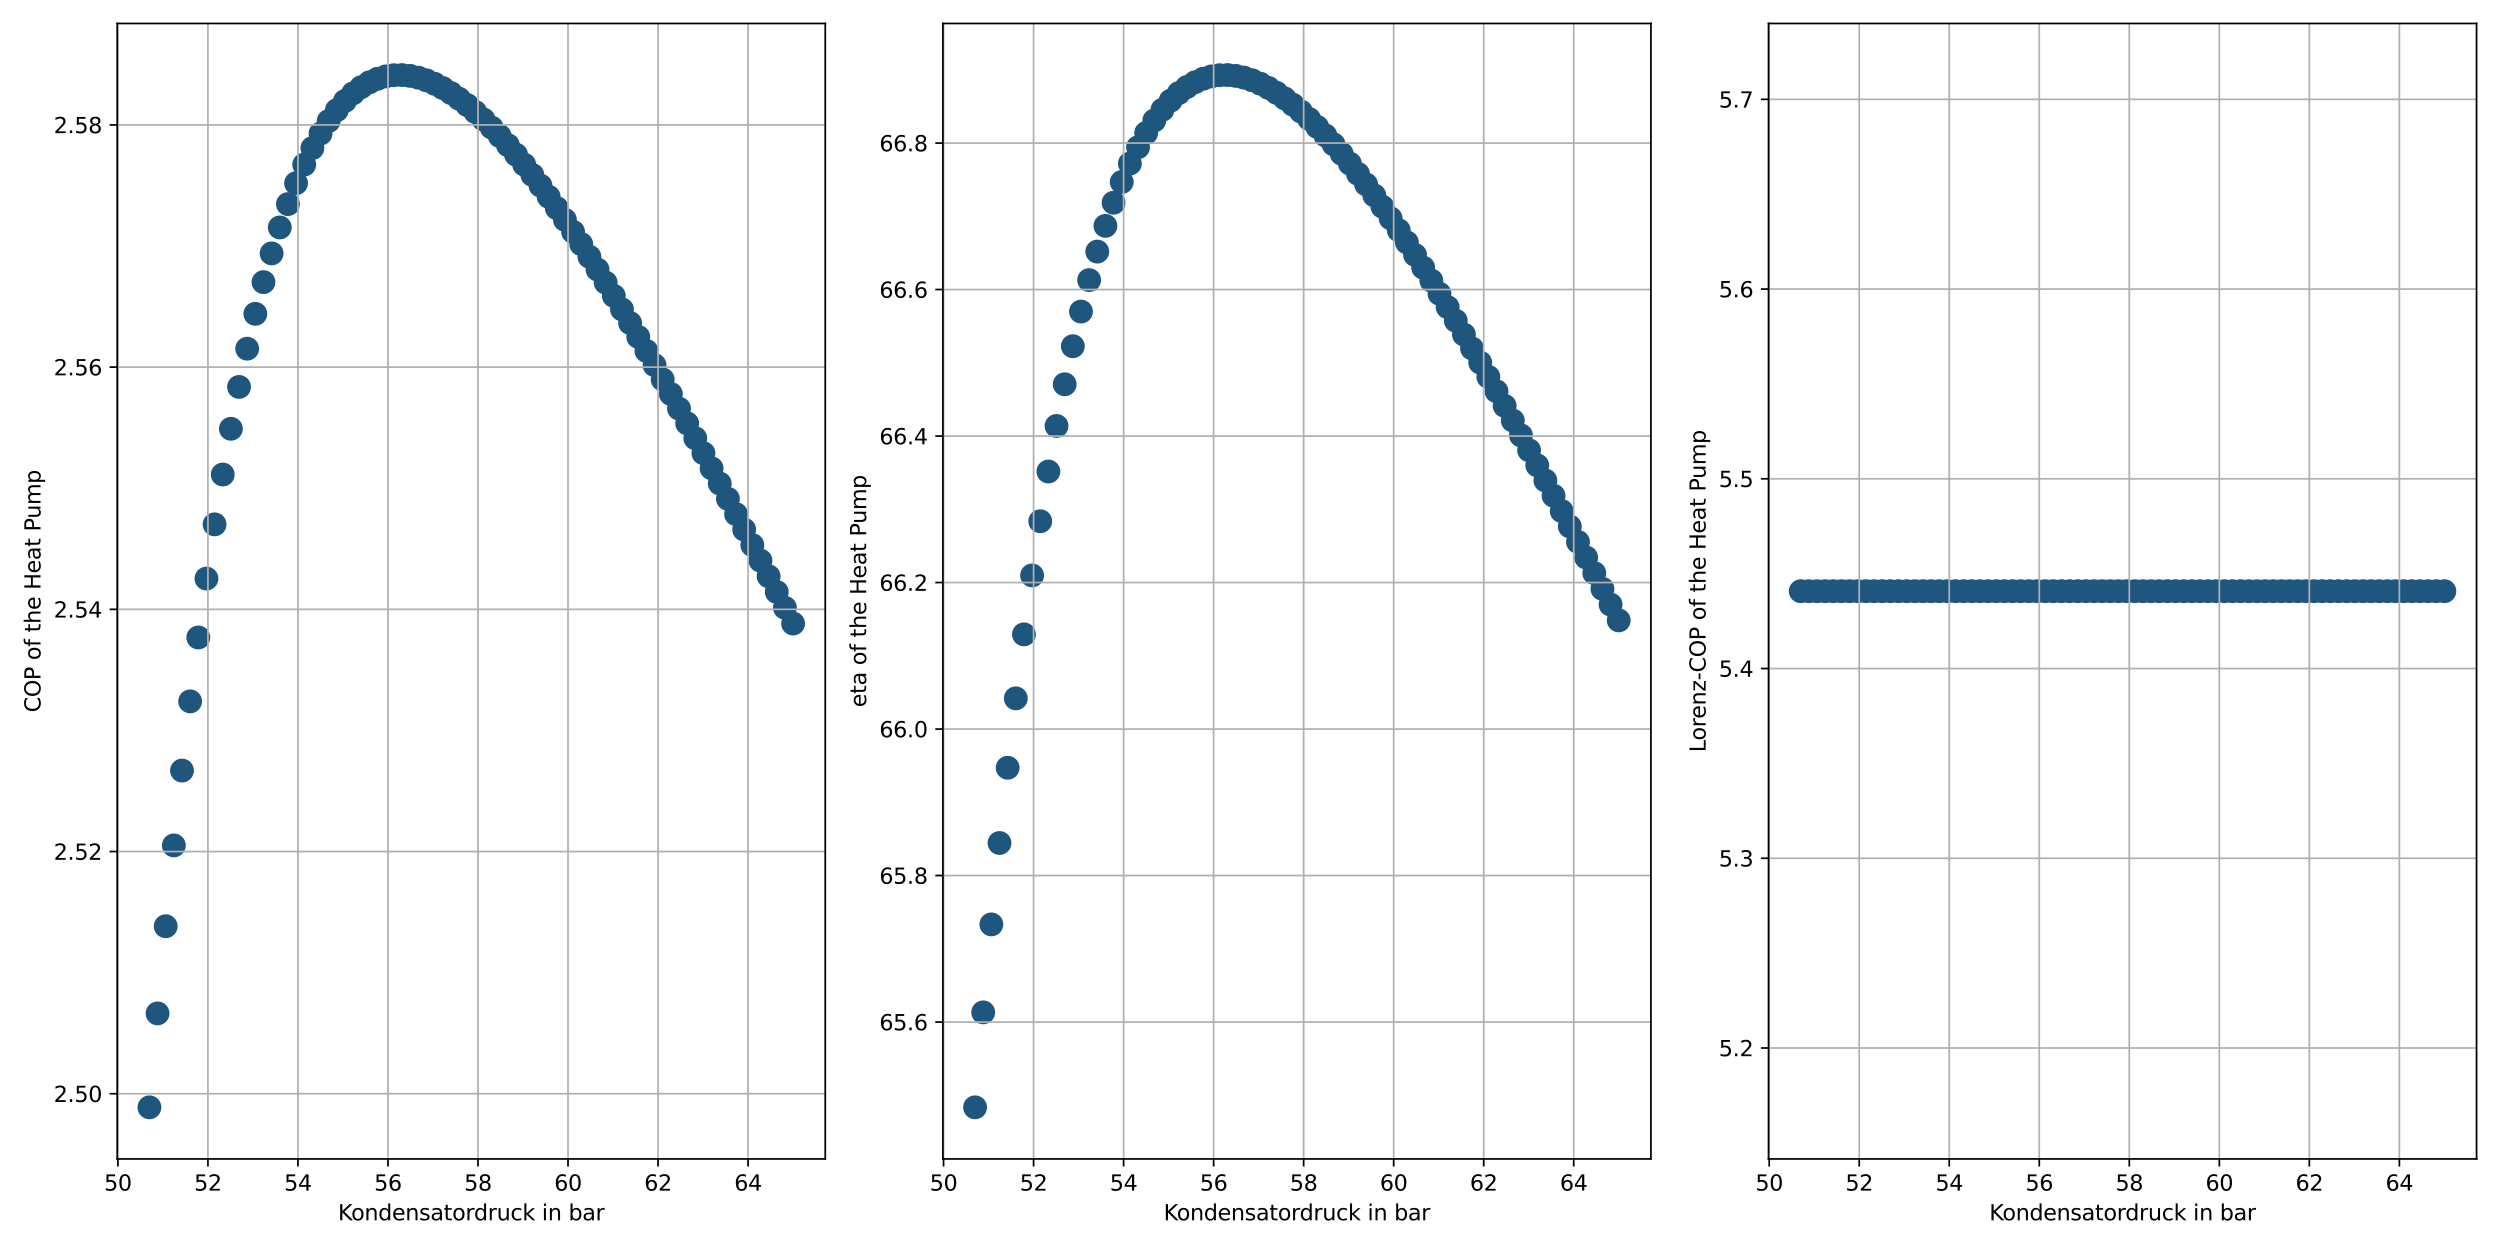 <?xml version="1.0" encoding="utf-8" standalone="no"?>
<!DOCTYPE svg PUBLIC "-//W3C//DTD SVG 1.1//EN"
  "http://www.w3.org/Graphics/SVG/1.1/DTD/svg11.dtd">
<svg xmlns:xlink="http://www.w3.org/1999/xlink" width="1152pt" height="576pt" viewBox="0 0 1152 576" xmlns="http://www.w3.org/2000/svg" version="1.1">
 <defs>
  <style type="text/css">*{stroke-linejoin: round; stroke-linecap: butt}</style>
 </defs>
 <g id="figure_1">
  <g id="patch_1">
   <path d="M 0 576 
L 1152 576 
L 1152 0 
L 0 0 
z
" style="fill: #ffffff"/>
  </g>
  <g id="axes_1">
   <g id="patch_2">
    <path d="M 54.02 534.04 
L 380.28 534.04 
L 380.28 10.8 
L 54.02 10.8 
z
" style="fill: #ffffff"/>
   </g>
   <g id="PathCollection_1">
    <defs>
     <path id="m8ae6568075" d="M 0 5 
C 1.326 5 2.598 4.473 3.536 3.536 
C 4.473 2.598 5 1.326 5 0 
C 5 -1.326 4.473 -2.598 3.536 -3.536 
C 2.598 -4.473 1.326 -5 0 -5 
C -1.326 -5 -2.598 -4.473 -3.536 -3.536 
C -4.473 -2.598 -5 -1.326 -5 0 
C -5 1.326 -4.473 2.598 -3.536 3.536 
C -2.598 4.473 -1.326 5 0 5 
z
" style="stroke: #1f567d"/>
    </defs>
    <g clip-path="url(#p7e777048e5)">
     <use xlink:href="#m8ae6568075" x="68.85" y="510.256" style="fill: #1f567d; stroke: #1f567d"/>
     <use xlink:href="#m8ae6568075" x="72.604" y="466.98" style="fill: #1f567d; stroke: #1f567d"/>
     <use xlink:href="#m8ae6568075" x="76.359" y="426.806" style="fill: #1f567d; stroke: #1f567d"/>
     <use xlink:href="#m8ae6568075" x="80.113" y="389.561" style="fill: #1f567d; stroke: #1f567d"/>
     <use xlink:href="#m8ae6568075" x="83.868" y="355.076" style="fill: #1f567d; stroke: #1f567d"/>
     <use xlink:href="#m8ae6568075" x="87.622" y="323.192" style="fill: #1f567d; stroke: #1f567d"/>
     <use xlink:href="#m8ae6568075" x="91.377" y="293.752" style="fill: #1f567d; stroke: #1f567d"/>
     <use xlink:href="#m8ae6568075" x="95.131" y="266.608" style="fill: #1f567d; stroke: #1f567d"/>
     <use xlink:href="#m8ae6568075" x="98.885" y="241.621" style="fill: #1f567d; stroke: #1f567d"/>
     <use xlink:href="#m8ae6568075" x="102.64" y="218.656" style="fill: #1f567d; stroke: #1f567d"/>
     <use xlink:href="#m8ae6568075" x="106.394" y="197.587" style="fill: #1f567d; stroke: #1f567d"/>
     <use xlink:href="#m8ae6568075" x="110.149" y="178.296" style="fill: #1f567d; stroke: #1f567d"/>
     <use xlink:href="#m8ae6568075" x="113.903" y="160.671" style="fill: #1f567d; stroke: #1f567d"/>
     <use xlink:href="#m8ae6568075" x="117.658" y="144.605" style="fill: #1f567d; stroke: #1f567d"/>
     <use xlink:href="#m8ae6568075" x="121.412" y="130" style="fill: #1f567d; stroke: #1f567d"/>
     <use xlink:href="#m8ae6568075" x="125.166" y="116.763" style="fill: #1f567d; stroke: #1f567d"/>
     <use xlink:href="#m8ae6568075" x="128.921" y="104.807" style="fill: #1f567d; stroke: #1f567d"/>
     <use xlink:href="#m8ae6568075" x="132.675" y="94.05" style="fill: #1f567d; stroke: #1f567d"/>
     <use xlink:href="#m8ae6568075" x="136.43" y="84.417" style="fill: #1f567d; stroke: #1f567d"/>
     <use xlink:href="#m8ae6568075" x="140.184" y="75.837" style="fill: #1f567d; stroke: #1f567d"/>
     <use xlink:href="#m8ae6568075" x="143.939" y="68.241" style="fill: #1f567d; stroke: #1f567d"/>
     <use xlink:href="#m8ae6568075" x="147.693" y="61.57" style="fill: #1f567d; stroke: #1f567d"/>
     <use xlink:href="#m8ae6568075" x="151.447" y="55.763" style="fill: #1f567d; stroke: #1f567d"/>
     <use xlink:href="#m8ae6568075" x="155.202" y="50.768" style="fill: #1f567d; stroke: #1f567d"/>
     <use xlink:href="#m8ae6568075" x="158.956" y="46.534" style="fill: #1f567d; stroke: #1f567d"/>
     <use xlink:href="#m8ae6568075" x="162.711" y="43.013" style="fill: #1f567d; stroke: #1f567d"/>
     <use xlink:href="#m8ae6568075" x="166.465" y="40.16" style="fill: #1f567d; stroke: #1f567d"/>
     <use xlink:href="#m8ae6568075" x="170.22" y="37.936" style="fill: #1f567d; stroke: #1f567d"/>
     <use xlink:href="#m8ae6568075" x="173.974" y="36.301" style="fill: #1f567d; stroke: #1f567d"/>
     <use xlink:href="#m8ae6568075" x="177.728" y="35.219" style="fill: #1f567d; stroke: #1f567d"/>
     <use xlink:href="#m8ae6568075" x="181.483" y="34.657" style="fill: #1f567d; stroke: #1f567d"/>
     <use xlink:href="#m8ae6568075" x="185.237" y="34.584" style="fill: #1f567d; stroke: #1f567d"/>
     <use xlink:href="#m8ae6568075" x="188.992" y="34.969" style="fill: #1f567d; stroke: #1f567d"/>
     <use xlink:href="#m8ae6568075" x="192.746" y="35.785" style="fill: #1f567d; stroke: #1f567d"/>
     <use xlink:href="#m8ae6568075" x="196.501" y="37.007" style="fill: #1f567d; stroke: #1f567d"/>
     <use xlink:href="#m8ae6568075" x="200.255" y="38.61" style="fill: #1f567d; stroke: #1f567d"/>
     <use xlink:href="#m8ae6568075" x="204.009" y="40.572" style="fill: #1f567d; stroke: #1f567d"/>
     <use xlink:href="#m8ae6568075" x="207.764" y="42.871" style="fill: #1f567d; stroke: #1f567d"/>
     <use xlink:href="#m8ae6568075" x="211.518" y="45.488" style="fill: #1f567d; stroke: #1f567d"/>
     <use xlink:href="#m8ae6568075" x="215.273" y="48.404" style="fill: #1f567d; stroke: #1f567d"/>
     <use xlink:href="#m8ae6568075" x="219.027" y="51.602" style="fill: #1f567d; stroke: #1f567d"/>
     <use xlink:href="#m8ae6568075" x="222.782" y="55.065" style="fill: #1f567d; stroke: #1f567d"/>
     <use xlink:href="#m8ae6568075" x="226.536" y="58.778" style="fill: #1f567d; stroke: #1f567d"/>
     <use xlink:href="#m8ae6568075" x="230.291" y="62.726" style="fill: #1f567d; stroke: #1f567d"/>
     <use xlink:href="#m8ae6568075" x="234.045" y="66.896" style="fill: #1f567d; stroke: #1f567d"/>
     <use xlink:href="#m8ae6568075" x="237.799" y="71.274" style="fill: #1f567d; stroke: #1f567d"/>
     <use xlink:href="#m8ae6568075" x="241.554" y="75.85" style="fill: #1f567d; stroke: #1f567d"/>
     <use xlink:href="#m8ae6568075" x="245.308" y="80.61" style="fill: #1f567d; stroke: #1f567d"/>
     <use xlink:href="#m8ae6568075" x="249.063" y="85.546" style="fill: #1f567d; stroke: #1f567d"/>
     <use xlink:href="#m8ae6568075" x="252.817" y="90.646" style="fill: #1f567d; stroke: #1f567d"/>
     <use xlink:href="#m8ae6568075" x="256.572" y="95.902" style="fill: #1f567d; stroke: #1f567d"/>
     <use xlink:href="#m8ae6568075" x="260.326" y="101.303" style="fill: #1f567d; stroke: #1f567d"/>
     <use xlink:href="#m8ae6568075" x="264.08" y="106.843" style="fill: #1f567d; stroke: #1f567d"/>
     <use xlink:href="#m8ae6568075" x="267.835" y="112.512" style="fill: #1f567d; stroke: #1f567d"/>
     <use xlink:href="#m8ae6568075" x="271.589" y="118.303" style="fill: #1f567d; stroke: #1f567d"/>
     <use xlink:href="#m8ae6568075" x="275.344" y="124.21" style="fill: #1f567d; stroke: #1f567d"/>
     <use xlink:href="#m8ae6568075" x="279.098" y="130.225" style="fill: #1f567d; stroke: #1f567d"/>
     <use xlink:href="#m8ae6568075" x="282.853" y="136.342" style="fill: #1f567d; stroke: #1f567d"/>
     <use xlink:href="#m8ae6568075" x="286.607" y="142.555" style="fill: #1f567d; stroke: #1f567d"/>
     <use xlink:href="#m8ae6568075" x="290.361" y="148.859" style="fill: #1f567d; stroke: #1f567d"/>
     <use xlink:href="#m8ae6568075" x="294.116" y="155.247" style="fill: #1f567d; stroke: #1f567d"/>
     <use xlink:href="#m8ae6568075" x="297.87" y="161.715" style="fill: #1f567d; stroke: #1f567d"/>
     <use xlink:href="#m8ae6568075" x="301.625" y="168.259" style="fill: #1f567d; stroke: #1f567d"/>
     <use xlink:href="#m8ae6568075" x="305.379" y="174.872" style="fill: #1f567d; stroke: #1f567d"/>
     <use xlink:href="#m8ae6568075" x="309.134" y="181.552" style="fill: #1f567d; stroke: #1f567d"/>
     <use xlink:href="#m8ae6568075" x="312.888" y="188.294" style="fill: #1f567d; stroke: #1f567d"/>
     <use xlink:href="#m8ae6568075" x="316.642" y="195.094" style="fill: #1f567d; stroke: #1f567d"/>
     <use xlink:href="#m8ae6568075" x="320.397" y="201.948" style="fill: #1f567d; stroke: #1f567d"/>
     <use xlink:href="#m8ae6568075" x="324.151" y="208.853" style="fill: #1f567d; stroke: #1f567d"/>
     <use xlink:href="#m8ae6568075" x="327.906" y="215.806" style="fill: #1f567d; stroke: #1f567d"/>
     <use xlink:href="#m8ae6568075" x="331.66" y="222.803" style="fill: #1f567d; stroke: #1f567d"/>
     <use xlink:href="#m8ae6568075" x="335.415" y="229.841" style="fill: #1f567d; stroke: #1f567d"/>
     <use xlink:href="#m8ae6568075" x="339.169" y="236.918" style="fill: #1f567d; stroke: #1f567d"/>
     <use xlink:href="#m8ae6568075" x="342.923" y="244.031" style="fill: #1f567d; stroke: #1f567d"/>
     <use xlink:href="#m8ae6568075" x="346.678" y="251.177" style="fill: #1f567d; stroke: #1f567d"/>
     <use xlink:href="#m8ae6568075" x="350.432" y="258.354" style="fill: #1f567d; stroke: #1f567d"/>
     <use xlink:href="#m8ae6568075" x="354.187" y="265.559" style="fill: #1f567d; stroke: #1f567d"/>
     <use xlink:href="#m8ae6568075" x="357.941" y="272.791" style="fill: #1f567d; stroke: #1f567d"/>
     <use xlink:href="#m8ae6568075" x="361.696" y="280.046" style="fill: #1f567d; stroke: #1f567d"/>
     <use xlink:href="#m8ae6568075" x="365.45" y="287.324" style="fill: #1f567d; stroke: #1f567d"/>
    </g>
   </g>
   <g id="matplotlib.axis_1">
    <g id="xtick_1">
     <g id="line2d_1">
      <path d="M 54.331 534.04 
L 54.331 10.8 
" clip-path="url(#p7e777048e5)" style="fill: none; stroke: #b0b0b0; stroke-width: 0.8; stroke-linecap: square"/>
     </g>
     <g id="line2d_2">
      <defs>
       <path id="m2b2fa213da" d="M 0 0 
L 0 3.5 
" style="stroke: #000000; stroke-width: 0.8"/>
      </defs>
      <g>
       <use xlink:href="#m2b2fa213da" x="54.331" y="534.04" style="stroke: #000000; stroke-width: 0.8"/>
      </g>
     </g>
     <g id="text_1">
      <!-- 50 -->
      <g transform="translate(47.969 548.638) scale(0.1 -0.1)">
       <defs>
        <path id="DejaVuSans-35" d="M 691 4666 
L 3169 4666 
L 3169 4134 
L 1269 4134 
L 1269 2991 
Q 1406 3038 1543 3061 
Q 1681 3084 1819 3084 
Q 2600 3084 3056 2656 
Q 3513 2228 3513 1497 
Q 3513 744 3044 326 
Q 2575 -91 1722 -91 
Q 1428 -91 1123 -41 
Q 819 9 494 109 
L 494 744 
Q 775 591 1075 516 
Q 1375 441 1709 441 
Q 2250 441 2565 725 
Q 2881 1009 2881 1497 
Q 2881 1984 2565 2268 
Q 2250 2553 1709 2553 
Q 1456 2553 1204 2497 
Q 953 2441 691 2322 
L 691 4666 
z
" transform="scale(0.016)"/>
        <path id="DejaVuSans-30" d="M 2034 4250 
Q 1547 4250 1301 3770 
Q 1056 3291 1056 2328 
Q 1056 1369 1301 889 
Q 1547 409 2034 409 
Q 2525 409 2770 889 
Q 3016 1369 3016 2328 
Q 3016 3291 2770 3770 
Q 2525 4250 2034 4250 
z
M 2034 4750 
Q 2819 4750 3233 4129 
Q 3647 3509 3647 2328 
Q 3647 1150 3233 529 
Q 2819 -91 2034 -91 
Q 1250 -91 836 529 
Q 422 1150 422 2328 
Q 422 3509 836 4129 
Q 1250 4750 2034 4750 
z
" transform="scale(0.016)"/>
       </defs>
       <use xlink:href="#DejaVuSans-35"/>
       <use xlink:href="#DejaVuSans-30" x="63.623"/>
      </g>
     </g>
    </g>
    <g id="xtick_2">
     <g id="line2d_3">
      <path d="M 95.814 534.04 
L 95.814 10.8 
" clip-path="url(#p7e777048e5)" style="fill: none; stroke: #b0b0b0; stroke-width: 0.8; stroke-linecap: square"/>
     </g>
     <g id="line2d_4">
      <g>
       <use xlink:href="#m2b2fa213da" x="95.814" y="534.04" style="stroke: #000000; stroke-width: 0.8"/>
      </g>
     </g>
     <g id="text_2">
      <!-- 52 -->
      <g transform="translate(89.451 548.638) scale(0.1 -0.1)">
       <defs>
        <path id="DejaVuSans-32" d="M 1228 531 
L 3431 531 
L 3431 0 
L 469 0 
L 469 531 
Q 828 903 1448 1529 
Q 2069 2156 2228 2338 
Q 2531 2678 2651 2914 
Q 2772 3150 2772 3378 
Q 2772 3750 2511 3984 
Q 2250 4219 1831 4219 
Q 1534 4219 1204 4116 
Q 875 4013 500 3803 
L 500 4441 
Q 881 4594 1212 4672 
Q 1544 4750 1819 4750 
Q 2544 4750 2975 4387 
Q 3406 4025 3406 3419 
Q 3406 3131 3298 2873 
Q 3191 2616 2906 2266 
Q 2828 2175 2409 1742 
Q 1991 1309 1228 531 
z
" transform="scale(0.016)"/>
       </defs>
       <use xlink:href="#DejaVuSans-35"/>
       <use xlink:href="#DejaVuSans-32" x="63.623"/>
      </g>
     </g>
    </g>
    <g id="xtick_3">
     <g id="line2d_5">
      <path d="M 137.296 534.04 
L 137.296 10.8 
" clip-path="url(#p7e777048e5)" style="fill: none; stroke: #b0b0b0; stroke-width: 0.8; stroke-linecap: square"/>
     </g>
     <g id="line2d_6">
      <g>
       <use xlink:href="#m2b2fa213da" x="137.296" y="534.04" style="stroke: #000000; stroke-width: 0.8"/>
      </g>
     </g>
     <g id="text_3">
      <!-- 54 -->
      <g transform="translate(130.934 548.638) scale(0.1 -0.1)">
       <defs>
        <path id="DejaVuSans-34" d="M 2419 4116 
L 825 1625 
L 2419 1625 
L 2419 4116 
z
M 2253 4666 
L 3047 4666 
L 3047 1625 
L 3713 1625 
L 3713 1100 
L 3047 1100 
L 3047 0 
L 2419 0 
L 2419 1100 
L 313 1100 
L 313 1709 
L 2253 4666 
z
" transform="scale(0.016)"/>
       </defs>
       <use xlink:href="#DejaVuSans-35"/>
       <use xlink:href="#DejaVuSans-34" x="63.623"/>
      </g>
     </g>
    </g>
    <g id="xtick_4">
     <g id="line2d_7">
      <path d="M 178.779 534.04 
L 178.779 10.8 
" clip-path="url(#p7e777048e5)" style="fill: none; stroke: #b0b0b0; stroke-width: 0.8; stroke-linecap: square"/>
     </g>
     <g id="line2d_8">
      <g>
       <use xlink:href="#m2b2fa213da" x="178.779" y="534.04" style="stroke: #000000; stroke-width: 0.8"/>
      </g>
     </g>
     <g id="text_4">
      <!-- 56 -->
      <g transform="translate(172.416 548.638) scale(0.1 -0.1)">
       <defs>
        <path id="DejaVuSans-36" d="M 2113 2584 
Q 1688 2584 1439 2293 
Q 1191 2003 1191 1497 
Q 1191 994 1439 701 
Q 1688 409 2113 409 
Q 2538 409 2786 701 
Q 3034 994 3034 1497 
Q 3034 2003 2786 2293 
Q 2538 2584 2113 2584 
z
M 3366 4563 
L 3366 3988 
Q 3128 4100 2886 4159 
Q 2644 4219 2406 4219 
Q 1781 4219 1451 3797 
Q 1122 3375 1075 2522 
Q 1259 2794 1537 2939 
Q 1816 3084 2150 3084 
Q 2853 3084 3261 2657 
Q 3669 2231 3669 1497 
Q 3669 778 3244 343 
Q 2819 -91 2113 -91 
Q 1303 -91 875 529 
Q 447 1150 447 2328 
Q 447 3434 972 4092 
Q 1497 4750 2381 4750 
Q 2619 4750 2861 4703 
Q 3103 4656 3366 4563 
z
" transform="scale(0.016)"/>
       </defs>
       <use xlink:href="#DejaVuSans-35"/>
       <use xlink:href="#DejaVuSans-36" x="63.623"/>
      </g>
     </g>
    </g>
    <g id="xtick_5">
     <g id="line2d_9">
      <path d="M 220.261 534.04 
L 220.261 10.8 
" clip-path="url(#p7e777048e5)" style="fill: none; stroke: #b0b0b0; stroke-width: 0.8; stroke-linecap: square"/>
     </g>
     <g id="line2d_10">
      <g>
       <use xlink:href="#m2b2fa213da" x="220.261" y="534.04" style="stroke: #000000; stroke-width: 0.8"/>
      </g>
     </g>
     <g id="text_5">
      <!-- 58 -->
      <g transform="translate(213.899 548.638) scale(0.1 -0.1)">
       <defs>
        <path id="DejaVuSans-38" d="M 2034 2216 
Q 1584 2216 1326 1975 
Q 1069 1734 1069 1313 
Q 1069 891 1326 650 
Q 1584 409 2034 409 
Q 2484 409 2743 651 
Q 3003 894 3003 1313 
Q 3003 1734 2745 1975 
Q 2488 2216 2034 2216 
z
M 1403 2484 
Q 997 2584 770 2862 
Q 544 3141 544 3541 
Q 544 4100 942 4425 
Q 1341 4750 2034 4750 
Q 2731 4750 3128 4425 
Q 3525 4100 3525 3541 
Q 3525 3141 3298 2862 
Q 3072 2584 2669 2484 
Q 3125 2378 3379 2068 
Q 3634 1759 3634 1313 
Q 3634 634 3220 271 
Q 2806 -91 2034 -91 
Q 1263 -91 848 271 
Q 434 634 434 1313 
Q 434 1759 690 2068 
Q 947 2378 1403 2484 
z
M 1172 3481 
Q 1172 3119 1398 2916 
Q 1625 2713 2034 2713 
Q 2441 2713 2670 2916 
Q 2900 3119 2900 3481 
Q 2900 3844 2670 4047 
Q 2441 4250 2034 4250 
Q 1625 4250 1398 4047 
Q 1172 3844 1172 3481 
z
" transform="scale(0.016)"/>
       </defs>
       <use xlink:href="#DejaVuSans-35"/>
       <use xlink:href="#DejaVuSans-38" x="63.623"/>
      </g>
     </g>
    </g>
    <g id="xtick_6">
     <g id="line2d_11">
      <path d="M 261.744 534.04 
L 261.744 10.8 
" clip-path="url(#p7e777048e5)" style="fill: none; stroke: #b0b0b0; stroke-width: 0.8; stroke-linecap: square"/>
     </g>
     <g id="line2d_12">
      <g>
       <use xlink:href="#m2b2fa213da" x="261.744" y="534.04" style="stroke: #000000; stroke-width: 0.8"/>
      </g>
     </g>
     <g id="text_6">
      <!-- 60 -->
      <g transform="translate(255.381 548.638) scale(0.1 -0.1)">
       <use xlink:href="#DejaVuSans-36"/>
       <use xlink:href="#DejaVuSans-30" x="63.623"/>
      </g>
     </g>
    </g>
    <g id="xtick_7">
     <g id="line2d_13">
      <path d="M 303.226 534.04 
L 303.226 10.8 
" clip-path="url(#p7e777048e5)" style="fill: none; stroke: #b0b0b0; stroke-width: 0.8; stroke-linecap: square"/>
     </g>
     <g id="line2d_14">
      <g>
       <use xlink:href="#m2b2fa213da" x="303.226" y="534.04" style="stroke: #000000; stroke-width: 0.8"/>
      </g>
     </g>
     <g id="text_7">
      <!-- 62 -->
      <g transform="translate(296.864 548.638) scale(0.1 -0.1)">
       <use xlink:href="#DejaVuSans-36"/>
       <use xlink:href="#DejaVuSans-32" x="63.623"/>
      </g>
     </g>
    </g>
    <g id="xtick_8">
     <g id="line2d_15">
      <path d="M 344.709 534.04 
L 344.709 10.8 
" clip-path="url(#p7e777048e5)" style="fill: none; stroke: #b0b0b0; stroke-width: 0.8; stroke-linecap: square"/>
     </g>
     <g id="line2d_16">
      <g>
       <use xlink:href="#m2b2fa213da" x="344.709" y="534.04" style="stroke: #000000; stroke-width: 0.8"/>
      </g>
     </g>
     <g id="text_8">
      <!-- 64 -->
      <g transform="translate(338.346 548.638) scale(0.1 -0.1)">
       <use xlink:href="#DejaVuSans-36"/>
       <use xlink:href="#DejaVuSans-34" x="63.623"/>
      </g>
     </g>
    </g>
    <g id="text_9">
     <!-- Kondensatordruck in bar -->
     <g transform="translate(155.745 562.317) scale(0.1 -0.1)">
      <defs>
       <path id="DejaVuSans-4b" d="M 628 4666 
L 1259 4666 
L 1259 2694 
L 3353 4666 
L 4166 4666 
L 1850 2491 
L 4331 0 
L 3500 0 
L 1259 2247 
L 1259 0 
L 628 0 
L 628 4666 
z
" transform="scale(0.016)"/>
       <path id="DejaVuSans-6f" d="M 1959 3097 
Q 1497 3097 1228 2736 
Q 959 2375 959 1747 
Q 959 1119 1226 758 
Q 1494 397 1959 397 
Q 2419 397 2687 759 
Q 2956 1122 2956 1747 
Q 2956 2369 2687 2733 
Q 2419 3097 1959 3097 
z
M 1959 3584 
Q 2709 3584 3137 3096 
Q 3566 2609 3566 1747 
Q 3566 888 3137 398 
Q 2709 -91 1959 -91 
Q 1206 -91 779 398 
Q 353 888 353 1747 
Q 353 2609 779 3096 
Q 1206 3584 1959 3584 
z
" transform="scale(0.016)"/>
       <path id="DejaVuSans-6e" d="M 3513 2113 
L 3513 0 
L 2938 0 
L 2938 2094 
Q 2938 2591 2744 2837 
Q 2550 3084 2163 3084 
Q 1697 3084 1428 2787 
Q 1159 2491 1159 1978 
L 1159 0 
L 581 0 
L 581 3500 
L 1159 3500 
L 1159 2956 
Q 1366 3272 1645 3428 
Q 1925 3584 2291 3584 
Q 2894 3584 3203 3211 
Q 3513 2838 3513 2113 
z
" transform="scale(0.016)"/>
       <path id="DejaVuSans-64" d="M 2906 2969 
L 2906 4863 
L 3481 4863 
L 3481 0 
L 2906 0 
L 2906 525 
Q 2725 213 2448 61 
Q 2172 -91 1784 -91 
Q 1150 -91 751 415 
Q 353 922 353 1747 
Q 353 2572 751 3078 
Q 1150 3584 1784 3584 
Q 2172 3584 2448 3432 
Q 2725 3281 2906 2969 
z
M 947 1747 
Q 947 1113 1208 752 
Q 1469 391 1925 391 
Q 2381 391 2643 752 
Q 2906 1113 2906 1747 
Q 2906 2381 2643 2742 
Q 2381 3103 1925 3103 
Q 1469 3103 1208 2742 
Q 947 2381 947 1747 
z
" transform="scale(0.016)"/>
       <path id="DejaVuSans-65" d="M 3597 1894 
L 3597 1613 
L 953 1613 
Q 991 1019 1311 708 
Q 1631 397 2203 397 
Q 2534 397 2845 478 
Q 3156 559 3463 722 
L 3463 178 
Q 3153 47 2828 -22 
Q 2503 -91 2169 -91 
Q 1331 -91 842 396 
Q 353 884 353 1716 
Q 353 2575 817 3079 
Q 1281 3584 2069 3584 
Q 2775 3584 3186 3129 
Q 3597 2675 3597 1894 
z
M 3022 2063 
Q 3016 2534 2758 2815 
Q 2500 3097 2075 3097 
Q 1594 3097 1305 2825 
Q 1016 2553 972 2059 
L 3022 2063 
z
" transform="scale(0.016)"/>
       <path id="DejaVuSans-73" d="M 2834 3397 
L 2834 2853 
Q 2591 2978 2328 3040 
Q 2066 3103 1784 3103 
Q 1356 3103 1142 2972 
Q 928 2841 928 2578 
Q 928 2378 1081 2264 
Q 1234 2150 1697 2047 
L 1894 2003 
Q 2506 1872 2764 1633 
Q 3022 1394 3022 966 
Q 3022 478 2636 193 
Q 2250 -91 1575 -91 
Q 1294 -91 989 -36 
Q 684 19 347 128 
L 347 722 
Q 666 556 975 473 
Q 1284 391 1588 391 
Q 1994 391 2212 530 
Q 2431 669 2431 922 
Q 2431 1156 2273 1281 
Q 2116 1406 1581 1522 
L 1381 1569 
Q 847 1681 609 1914 
Q 372 2147 372 2553 
Q 372 3047 722 3315 
Q 1072 3584 1716 3584 
Q 2034 3584 2315 3537 
Q 2597 3491 2834 3397 
z
" transform="scale(0.016)"/>
       <path id="DejaVuSans-61" d="M 2194 1759 
Q 1497 1759 1228 1600 
Q 959 1441 959 1056 
Q 959 750 1161 570 
Q 1363 391 1709 391 
Q 2188 391 2477 730 
Q 2766 1069 2766 1631 
L 2766 1759 
L 2194 1759 
z
M 3341 1997 
L 3341 0 
L 2766 0 
L 2766 531 
Q 2569 213 2275 61 
Q 1981 -91 1556 -91 
Q 1019 -91 701 211 
Q 384 513 384 1019 
Q 384 1609 779 1909 
Q 1175 2209 1959 2209 
L 2766 2209 
L 2766 2266 
Q 2766 2663 2505 2880 
Q 2244 3097 1772 3097 
Q 1472 3097 1187 3025 
Q 903 2953 641 2809 
L 641 3341 
Q 956 3463 1253 3523 
Q 1550 3584 1831 3584 
Q 2591 3584 2966 3190 
Q 3341 2797 3341 1997 
z
" transform="scale(0.016)"/>
       <path id="DejaVuSans-74" d="M 1172 4494 
L 1172 3500 
L 2356 3500 
L 2356 3053 
L 1172 3053 
L 1172 1153 
Q 1172 725 1289 603 
Q 1406 481 1766 481 
L 2356 481 
L 2356 0 
L 1766 0 
Q 1100 0 847 248 
Q 594 497 594 1153 
L 594 3053 
L 172 3053 
L 172 3500 
L 594 3500 
L 594 4494 
L 1172 4494 
z
" transform="scale(0.016)"/>
       <path id="DejaVuSans-72" d="M 2631 2963 
Q 2534 3019 2420 3045 
Q 2306 3072 2169 3072 
Q 1681 3072 1420 2755 
Q 1159 2438 1159 1844 
L 1159 0 
L 581 0 
L 581 3500 
L 1159 3500 
L 1159 2956 
Q 1341 3275 1631 3429 
Q 1922 3584 2338 3584 
Q 2397 3584 2469 3576 
Q 2541 3569 2628 3553 
L 2631 2963 
z
" transform="scale(0.016)"/>
       <path id="DejaVuSans-75" d="M 544 1381 
L 544 3500 
L 1119 3500 
L 1119 1403 
Q 1119 906 1312 657 
Q 1506 409 1894 409 
Q 2359 409 2629 706 
Q 2900 1003 2900 1516 
L 2900 3500 
L 3475 3500 
L 3475 0 
L 2900 0 
L 2900 538 
Q 2691 219 2414 64 
Q 2138 -91 1772 -91 
Q 1169 -91 856 284 
Q 544 659 544 1381 
z
M 1991 3584 
L 1991 3584 
z
" transform="scale(0.016)"/>
       <path id="DejaVuSans-63" d="M 3122 3366 
L 3122 2828 
Q 2878 2963 2633 3030 
Q 2388 3097 2138 3097 
Q 1578 3097 1268 2742 
Q 959 2388 959 1747 
Q 959 1106 1268 751 
Q 1578 397 2138 397 
Q 2388 397 2633 464 
Q 2878 531 3122 666 
L 3122 134 
Q 2881 22 2623 -34 
Q 2366 -91 2075 -91 
Q 1284 -91 818 406 
Q 353 903 353 1747 
Q 353 2603 823 3093 
Q 1294 3584 2113 3584 
Q 2378 3584 2631 3529 
Q 2884 3475 3122 3366 
z
" transform="scale(0.016)"/>
       <path id="DejaVuSans-6b" d="M 581 4863 
L 1159 4863 
L 1159 1991 
L 2875 3500 
L 3609 3500 
L 1753 1863 
L 3688 0 
L 2938 0 
L 1159 1709 
L 1159 0 
L 581 0 
L 581 4863 
z
" transform="scale(0.016)"/>
       <path id="DejaVuSans-20" transform="scale(0.016)"/>
       <path id="DejaVuSans-69" d="M 603 3500 
L 1178 3500 
L 1178 0 
L 603 0 
L 603 3500 
z
M 603 4863 
L 1178 4863 
L 1178 4134 
L 603 4134 
L 603 4863 
z
" transform="scale(0.016)"/>
       <path id="DejaVuSans-62" d="M 3116 1747 
Q 3116 2381 2855 2742 
Q 2594 3103 2138 3103 
Q 1681 3103 1420 2742 
Q 1159 2381 1159 1747 
Q 1159 1113 1420 752 
Q 1681 391 2138 391 
Q 2594 391 2855 752 
Q 3116 1113 3116 1747 
z
M 1159 2969 
Q 1341 3281 1617 3432 
Q 1894 3584 2278 3584 
Q 2916 3584 3314 3078 
Q 3713 2572 3713 1747 
Q 3713 922 3314 415 
Q 2916 -91 2278 -91 
Q 1894 -91 1617 61 
Q 1341 213 1159 525 
L 1159 0 
L 581 0 
L 581 4863 
L 1159 4863 
L 1159 2969 
z
" transform="scale(0.016)"/>
      </defs>
      <use xlink:href="#DejaVuSans-4b"/>
      <use xlink:href="#DejaVuSans-6f" x="60.576"/>
      <use xlink:href="#DejaVuSans-6e" x="121.758"/>
      <use xlink:href="#DejaVuSans-64" x="185.137"/>
      <use xlink:href="#DejaVuSans-65" x="248.613"/>
      <use xlink:href="#DejaVuSans-6e" x="310.137"/>
      <use xlink:href="#DejaVuSans-73" x="373.516"/>
      <use xlink:href="#DejaVuSans-61" x="425.615"/>
      <use xlink:href="#DejaVuSans-74" x="486.895"/>
      <use xlink:href="#DejaVuSans-6f" x="526.104"/>
      <use xlink:href="#DejaVuSans-72" x="587.285"/>
      <use xlink:href="#DejaVuSans-64" x="626.648"/>
      <use xlink:href="#DejaVuSans-72" x="690.125"/>
      <use xlink:href="#DejaVuSans-75" x="731.238"/>
      <use xlink:href="#DejaVuSans-63" x="794.617"/>
      <use xlink:href="#DejaVuSans-6b" x="849.598"/>
      <use xlink:href="#DejaVuSans-20" x="907.508"/>
      <use xlink:href="#DejaVuSans-69" x="939.295"/>
      <use xlink:href="#DejaVuSans-6e" x="967.078"/>
      <use xlink:href="#DejaVuSans-20" x="1030.457"/>
      <use xlink:href="#DejaVuSans-62" x="1062.244"/>
      <use xlink:href="#DejaVuSans-61" x="1125.721"/>
      <use xlink:href="#DejaVuSans-72" x="1187"/>
     </g>
    </g>
   </g>
   <g id="matplotlib.axis_2">
    <g id="ytick_1">
     <g id="line2d_17">
      <path d="M 54.02 503.991 
L 380.28 503.991 
" clip-path="url(#p7e777048e5)" style="fill: none; stroke: #b0b0b0; stroke-width: 0.8; stroke-linecap: square"/>
     </g>
     <g id="line2d_18">
      <defs>
       <path id="m605b5b3142" d="M 0 0 
L -3.5 0 
" style="stroke: #000000; stroke-width: 0.8"/>
      </defs>
      <g>
       <use xlink:href="#m605b5b3142" x="54.02" y="503.991" style="stroke: #000000; stroke-width: 0.8"/>
      </g>
     </g>
     <g id="text_10">
      <!-- 2.50 -->
      <g transform="translate(24.754 507.791) scale(0.1 -0.1)">
       <defs>
        <path id="DejaVuSans-2e" d="M 684 794 
L 1344 794 
L 1344 0 
L 684 0 
L 684 794 
z
" transform="scale(0.016)"/>
       </defs>
       <use xlink:href="#DejaVuSans-32"/>
       <use xlink:href="#DejaVuSans-2e" x="63.623"/>
       <use xlink:href="#DejaVuSans-35" x="95.41"/>
       <use xlink:href="#DejaVuSans-30" x="159.033"/>
      </g>
     </g>
    </g>
    <g id="ytick_2">
     <g id="line2d_19">
      <path d="M 54.02 392.384 
L 380.28 392.384 
" clip-path="url(#p7e777048e5)" style="fill: none; stroke: #b0b0b0; stroke-width: 0.8; stroke-linecap: square"/>
     </g>
     <g id="line2d_20">
      <g>
       <use xlink:href="#m605b5b3142" x="54.02" y="392.384" style="stroke: #000000; stroke-width: 0.8"/>
      </g>
     </g>
     <g id="text_11">
      <!-- 2.52 -->
      <g transform="translate(24.754 396.183) scale(0.1 -0.1)">
       <use xlink:href="#DejaVuSans-32"/>
       <use xlink:href="#DejaVuSans-2e" x="63.623"/>
       <use xlink:href="#DejaVuSans-35" x="95.41"/>
       <use xlink:href="#DejaVuSans-32" x="159.033"/>
      </g>
     </g>
    </g>
    <g id="ytick_3">
     <g id="line2d_21">
      <path d="M 54.02 280.776 
L 380.28 280.776 
" clip-path="url(#p7e777048e5)" style="fill: none; stroke: #b0b0b0; stroke-width: 0.8; stroke-linecap: square"/>
     </g>
     <g id="line2d_22">
      <g>
       <use xlink:href="#m605b5b3142" x="54.02" y="280.776" style="stroke: #000000; stroke-width: 0.8"/>
      </g>
     </g>
     <g id="text_12">
      <!-- 2.54 -->
      <g transform="translate(24.754 284.575) scale(0.1 -0.1)">
       <use xlink:href="#DejaVuSans-32"/>
       <use xlink:href="#DejaVuSans-2e" x="63.623"/>
       <use xlink:href="#DejaVuSans-35" x="95.41"/>
       <use xlink:href="#DejaVuSans-34" x="159.033"/>
      </g>
     </g>
    </g>
    <g id="ytick_4">
     <g id="line2d_23">
      <path d="M 54.02 169.169 
L 380.28 169.169 
" clip-path="url(#p7e777048e5)" style="fill: none; stroke: #b0b0b0; stroke-width: 0.8; stroke-linecap: square"/>
     </g>
     <g id="line2d_24">
      <g>
       <use xlink:href="#m605b5b3142" x="54.02" y="169.169" style="stroke: #000000; stroke-width: 0.8"/>
      </g>
     </g>
     <g id="text_13">
      <!-- 2.56 -->
      <g transform="translate(24.754 172.968) scale(0.1 -0.1)">
       <use xlink:href="#DejaVuSans-32"/>
       <use xlink:href="#DejaVuSans-2e" x="63.623"/>
       <use xlink:href="#DejaVuSans-35" x="95.41"/>
       <use xlink:href="#DejaVuSans-36" x="159.033"/>
      </g>
     </g>
    </g>
    <g id="ytick_5">
     <g id="line2d_25">
      <path d="M 54.02 57.561 
L 380.28 57.561 
" clip-path="url(#p7e777048e5)" style="fill: none; stroke: #b0b0b0; stroke-width: 0.8; stroke-linecap: square"/>
     </g>
     <g id="line2d_26">
      <g>
       <use xlink:href="#m605b5b3142" x="54.02" y="57.561" style="stroke: #000000; stroke-width: 0.8"/>
      </g>
     </g>
     <g id="text_14">
      <!-- 2.58 -->
      <g transform="translate(24.754 61.36) scale(0.1 -0.1)">
       <use xlink:href="#DejaVuSans-32"/>
       <use xlink:href="#DejaVuSans-2e" x="63.623"/>
       <use xlink:href="#DejaVuSans-35" x="95.41"/>
       <use xlink:href="#DejaVuSans-38" x="159.033"/>
      </g>
     </g>
    </g>
    <g id="text_15">
     <!-- COP of the Heat Pump -->
     <g transform="translate(18.675 328.245) rotate(-90) scale(0.1 -0.1)">
      <defs>
       <path id="DejaVuSans-43" d="M 4122 4306 
L 4122 3641 
Q 3803 3938 3442 4084 
Q 3081 4231 2675 4231 
Q 1875 4231 1450 3742 
Q 1025 3253 1025 2328 
Q 1025 1406 1450 917 
Q 1875 428 2675 428 
Q 3081 428 3442 575 
Q 3803 722 4122 1019 
L 4122 359 
Q 3791 134 3420 21 
Q 3050 -91 2638 -91 
Q 1578 -91 968 557 
Q 359 1206 359 2328 
Q 359 3453 968 4101 
Q 1578 4750 2638 4750 
Q 3056 4750 3426 4639 
Q 3797 4528 4122 4306 
z
" transform="scale(0.016)"/>
       <path id="DejaVuSans-4f" d="M 2522 4238 
Q 1834 4238 1429 3725 
Q 1025 3213 1025 2328 
Q 1025 1447 1429 934 
Q 1834 422 2522 422 
Q 3209 422 3611 934 
Q 4013 1447 4013 2328 
Q 4013 3213 3611 3725 
Q 3209 4238 2522 4238 
z
M 2522 4750 
Q 3503 4750 4090 4092 
Q 4678 3434 4678 2328 
Q 4678 1225 4090 567 
Q 3503 -91 2522 -91 
Q 1538 -91 948 565 
Q 359 1222 359 2328 
Q 359 3434 948 4092 
Q 1538 4750 2522 4750 
z
" transform="scale(0.016)"/>
       <path id="DejaVuSans-50" d="M 1259 4147 
L 1259 2394 
L 2053 2394 
Q 2494 2394 2734 2622 
Q 2975 2850 2975 3272 
Q 2975 3691 2734 3919 
Q 2494 4147 2053 4147 
L 1259 4147 
z
M 628 4666 
L 2053 4666 
Q 2838 4666 3239 4311 
Q 3641 3956 3641 3272 
Q 3641 2581 3239 2228 
Q 2838 1875 2053 1875 
L 1259 1875 
L 1259 0 
L 628 0 
L 628 4666 
z
" transform="scale(0.016)"/>
       <path id="DejaVuSans-66" d="M 2375 4863 
L 2375 4384 
L 1825 4384 
Q 1516 4384 1395 4259 
Q 1275 4134 1275 3809 
L 1275 3500 
L 2222 3500 
L 2222 3053 
L 1275 3053 
L 1275 0 
L 697 0 
L 697 3053 
L 147 3053 
L 147 3500 
L 697 3500 
L 697 3744 
Q 697 4328 969 4595 
Q 1241 4863 1831 4863 
L 2375 4863 
z
" transform="scale(0.016)"/>
       <path id="DejaVuSans-68" d="M 3513 2113 
L 3513 0 
L 2938 0 
L 2938 2094 
Q 2938 2591 2744 2837 
Q 2550 3084 2163 3084 
Q 1697 3084 1428 2787 
Q 1159 2491 1159 1978 
L 1159 0 
L 581 0 
L 581 4863 
L 1159 4863 
L 1159 2956 
Q 1366 3272 1645 3428 
Q 1925 3584 2291 3584 
Q 2894 3584 3203 3211 
Q 3513 2838 3513 2113 
z
" transform="scale(0.016)"/>
       <path id="DejaVuSans-48" d="M 628 4666 
L 1259 4666 
L 1259 2753 
L 3553 2753 
L 3553 4666 
L 4184 4666 
L 4184 0 
L 3553 0 
L 3553 2222 
L 1259 2222 
L 1259 0 
L 628 0 
L 628 4666 
z
" transform="scale(0.016)"/>
       <path id="DejaVuSans-6d" d="M 3328 2828 
Q 3544 3216 3844 3400 
Q 4144 3584 4550 3584 
Q 5097 3584 5394 3201 
Q 5691 2819 5691 2113 
L 5691 0 
L 5113 0 
L 5113 2094 
Q 5113 2597 4934 2840 
Q 4756 3084 4391 3084 
Q 3944 3084 3684 2787 
Q 3425 2491 3425 1978 
L 3425 0 
L 2847 0 
L 2847 2094 
Q 2847 2600 2669 2842 
Q 2491 3084 2119 3084 
Q 1678 3084 1418 2786 
Q 1159 2488 1159 1978 
L 1159 0 
L 581 0 
L 581 3500 
L 1159 3500 
L 1159 2956 
Q 1356 3278 1631 3431 
Q 1906 3584 2284 3584 
Q 2666 3584 2933 3390 
Q 3200 3197 3328 2828 
z
" transform="scale(0.016)"/>
       <path id="DejaVuSans-70" d="M 1159 525 
L 1159 -1331 
L 581 -1331 
L 581 3500 
L 1159 3500 
L 1159 2969 
Q 1341 3281 1617 3432 
Q 1894 3584 2278 3584 
Q 2916 3584 3314 3078 
Q 3713 2572 3713 1747 
Q 3713 922 3314 415 
Q 2916 -91 2278 -91 
Q 1894 -91 1617 61 
Q 1341 213 1159 525 
z
M 3116 1747 
Q 3116 2381 2855 2742 
Q 2594 3103 2138 3103 
Q 1681 3103 1420 2742 
Q 1159 2381 1159 1747 
Q 1159 1113 1420 752 
Q 1681 391 2138 391 
Q 2594 391 2855 752 
Q 3116 1113 3116 1747 
z
" transform="scale(0.016)"/>
      </defs>
      <use xlink:href="#DejaVuSans-43"/>
      <use xlink:href="#DejaVuSans-4f" x="69.824"/>
      <use xlink:href="#DejaVuSans-50" x="148.535"/>
      <use xlink:href="#DejaVuSans-20" x="208.838"/>
      <use xlink:href="#DejaVuSans-6f" x="240.625"/>
      <use xlink:href="#DejaVuSans-66" x="301.807"/>
      <use xlink:href="#DejaVuSans-20" x="337.012"/>
      <use xlink:href="#DejaVuSans-74" x="368.799"/>
      <use xlink:href="#DejaVuSans-68" x="408.008"/>
      <use xlink:href="#DejaVuSans-65" x="471.387"/>
      <use xlink:href="#DejaVuSans-20" x="532.91"/>
      <use xlink:href="#DejaVuSans-48" x="564.697"/>
      <use xlink:href="#DejaVuSans-65" x="639.893"/>
      <use xlink:href="#DejaVuSans-61" x="701.416"/>
      <use xlink:href="#DejaVuSans-74" x="762.695"/>
      <use xlink:href="#DejaVuSans-20" x="801.904"/>
      <use xlink:href="#DejaVuSans-50" x="833.691"/>
      <use xlink:href="#DejaVuSans-75" x="892.244"/>
      <use xlink:href="#DejaVuSans-6d" x="955.623"/>
      <use xlink:href="#DejaVuSans-70" x="1053.035"/>
     </g>
    </g>
   </g>
   <g id="patch_3">
    <path d="M 54.02 534.04 
L 54.02 10.8 
" style="fill: none; stroke: #000000; stroke-width: 0.8; stroke-linejoin: miter; stroke-linecap: square"/>
   </g>
   <g id="patch_4">
    <path d="M 380.28 534.04 
L 380.28 10.8 
" style="fill: none; stroke: #000000; stroke-width: 0.8; stroke-linejoin: miter; stroke-linecap: square"/>
   </g>
   <g id="patch_5">
    <path d="M 54.02 534.04 
L 380.28 534.04 
" style="fill: none; stroke: #000000; stroke-width: 0.8; stroke-linejoin: miter; stroke-linecap: square"/>
   </g>
   <g id="patch_6">
    <path d="M 54.02 10.8 
L 380.28 10.8 
" style="fill: none; stroke: #000000; stroke-width: 0.8; stroke-linejoin: miter; stroke-linecap: square"/>
   </g>
  </g>
  <g id="axes_2">
   <g id="patch_7">
    <path d="M 434.48 534.04 
L 760.74 534.04 
L 760.74 10.8 
L 434.48 10.8 
z
" style="fill: #ffffff"/>
   </g>
   <g id="PathCollection_2">
    <g clip-path="url(#pbfff575e60)">
     <use xlink:href="#m8ae6568075" x="449.31" y="510.256" style="fill: #1f567d; stroke: #1f567d"/>
     <use xlink:href="#m8ae6568075" x="453.064" y="466.496" style="fill: #1f567d; stroke: #1f567d"/>
     <use xlink:href="#m8ae6568075" x="456.819" y="425.959" style="fill: #1f567d; stroke: #1f567d"/>
     <use xlink:href="#m8ae6568075" x="460.573" y="388.454" style="fill: #1f567d; stroke: #1f567d"/>
     <use xlink:href="#m8ae6568075" x="464.328" y="353.793" style="fill: #1f567d; stroke: #1f567d"/>
     <use xlink:href="#m8ae6568075" x="468.082" y="321.8" style="fill: #1f567d; stroke: #1f567d"/>
     <use xlink:href="#m8ae6568075" x="471.837" y="292.306" style="fill: #1f567d; stroke: #1f567d"/>
     <use xlink:href="#m8ae6568075" x="475.591" y="265.153" style="fill: #1f567d; stroke: #1f567d"/>
     <use xlink:href="#m8ae6568075" x="479.345" y="240.19" style="fill: #1f567d; stroke: #1f567d"/>
     <use xlink:href="#m8ae6568075" x="483.1" y="217.275" style="fill: #1f567d; stroke: #1f567d"/>
     <use xlink:href="#m8ae6568075" x="486.854" y="196.277" style="fill: #1f567d; stroke: #1f567d"/>
     <use xlink:href="#m8ae6568075" x="490.609" y="177.071" style="fill: #1f567d; stroke: #1f567d"/>
     <use xlink:href="#m8ae6568075" x="494.363" y="159.539" style="fill: #1f567d; stroke: #1f567d"/>
     <use xlink:href="#m8ae6568075" x="498.118" y="143.572" style="fill: #1f567d; stroke: #1f567d"/>
     <use xlink:href="#m8ae6568075" x="501.872" y="129.069" style="fill: #1f567d; stroke: #1f567d"/>
     <use xlink:href="#m8ae6568075" x="505.626" y="115.933" style="fill: #1f567d; stroke: #1f567d"/>
     <use xlink:href="#m8ae6568075" x="509.381" y="104.077" style="fill: #1f567d; stroke: #1f567d"/>
     <use xlink:href="#m8ae6568075" x="513.135" y="93.416" style="fill: #1f567d; stroke: #1f567d"/>
     <use xlink:href="#m8ae6568075" x="516.89" y="83.873" style="fill: #1f567d; stroke: #1f567d"/>
     <use xlink:href="#m8ae6568075" x="520.644" y="75.377" style="fill: #1f567d; stroke: #1f567d"/>
     <use xlink:href="#m8ae6568075" x="524.399" y="67.86" style="fill: #1f567d; stroke: #1f567d"/>
     <use xlink:href="#m8ae6568075" x="528.153" y="61.26" style="fill: #1f567d; stroke: #1f567d"/>
     <use xlink:href="#m8ae6568075" x="531.907" y="55.517" style="fill: #1f567d; stroke: #1f567d"/>
     <use xlink:href="#m8ae6568075" x="535.662" y="50.578" style="fill: #1f567d; stroke: #1f567d"/>
     <use xlink:href="#m8ae6568075" x="539.416" y="46.392" style="fill: #1f567d; stroke: #1f567d"/>
     <use xlink:href="#m8ae6568075" x="543.171" y="42.912" style="fill: #1f567d; stroke: #1f567d"/>
     <use xlink:href="#m8ae6568075" x="546.925" y="40.093" style="fill: #1f567d; stroke: #1f567d"/>
     <use xlink:href="#m8ae6568075" x="550.68" y="37.896" style="fill: #1f567d; stroke: #1f567d"/>
     <use xlink:href="#m8ae6568075" x="554.434" y="36.28" style="fill: #1f567d; stroke: #1f567d"/>
     <use xlink:href="#m8ae6568075" x="558.188" y="35.212" style="fill: #1f567d; stroke: #1f567d"/>
     <use xlink:href="#m8ae6568075" x="561.943" y="34.657" style="fill: #1f567d; stroke: #1f567d"/>
     <use xlink:href="#m8ae6568075" x="565.697" y="34.584" style="fill: #1f567d; stroke: #1f567d"/>
     <use xlink:href="#m8ae6568075" x="569.452" y="34.964" style="fill: #1f567d; stroke: #1f567d"/>
     <use xlink:href="#m8ae6568075" x="573.206" y="35.77" style="fill: #1f567d; stroke: #1f567d"/>
     <use xlink:href="#m8ae6568075" x="576.961" y="36.977" style="fill: #1f567d; stroke: #1f567d"/>
     <use xlink:href="#m8ae6568075" x="580.715" y="38.561" style="fill: #1f567d; stroke: #1f567d"/>
     <use xlink:href="#m8ae6568075" x="584.469" y="40.5" style="fill: #1f567d; stroke: #1f567d"/>
     <use xlink:href="#m8ae6568075" x="588.224" y="42.772" style="fill: #1f567d; stroke: #1f567d"/>
     <use xlink:href="#m8ae6568075" x="591.978" y="45.358" style="fill: #1f567d; stroke: #1f567d"/>
     <use xlink:href="#m8ae6568075" x="595.733" y="48.241" style="fill: #1f567d; stroke: #1f567d"/>
     <use xlink:href="#m8ae6568075" x="599.487" y="51.402" style="fill: #1f567d; stroke: #1f567d"/>
     <use xlink:href="#m8ae6568075" x="603.242" y="54.826" style="fill: #1f567d; stroke: #1f567d"/>
     <use xlink:href="#m8ae6568075" x="606.996" y="58.498" style="fill: #1f567d; stroke: #1f567d"/>
     <use xlink:href="#m8ae6568075" x="610.751" y="62.403" style="fill: #1f567d; stroke: #1f567d"/>
     <use xlink:href="#m8ae6568075" x="614.505" y="66.529" style="fill: #1f567d; stroke: #1f567d"/>
     <use xlink:href="#m8ae6568075" x="618.259" y="70.862" style="fill: #1f567d; stroke: #1f567d"/>
     <use xlink:href="#m8ae6568075" x="622.014" y="75.39" style="fill: #1f567d; stroke: #1f567d"/>
     <use xlink:href="#m8ae6568075" x="625.768" y="80.104" style="fill: #1f567d; stroke: #1f567d"/>
     <use xlink:href="#m8ae6568075" x="629.523" y="84.991" style="fill: #1f567d; stroke: #1f567d"/>
     <use xlink:href="#m8ae6568075" x="633.277" y="90.043" style="fill: #1f567d; stroke: #1f567d"/>
     <use xlink:href="#m8ae6568075" x="637.032" y="95.25" style="fill: #1f567d; stroke: #1f567d"/>
     <use xlink:href="#m8ae6568075" x="640.786" y="100.604" style="fill: #1f567d; stroke: #1f567d"/>
     <use xlink:href="#m8ae6568075" x="644.54" y="106.095" style="fill: #1f567d; stroke: #1f567d"/>
     <use xlink:href="#m8ae6568075" x="648.295" y="111.717" style="fill: #1f567d; stroke: #1f567d"/>
     <use xlink:href="#m8ae6568075" x="652.049" y="117.462" style="fill: #1f567d; stroke: #1f567d"/>
     <use xlink:href="#m8ae6568075" x="655.804" y="123.322" style="fill: #1f567d; stroke: #1f567d"/>
     <use xlink:href="#m8ae6568075" x="659.558" y="129.292" style="fill: #1f567d; stroke: #1f567d"/>
     <use xlink:href="#m8ae6568075" x="663.313" y="135.366" style="fill: #1f567d; stroke: #1f567d"/>
     <use xlink:href="#m8ae6568075" x="667.067" y="141.536" style="fill: #1f567d; stroke: #1f567d"/>
     <use xlink:href="#m8ae6568075" x="670.821" y="147.799" style="fill: #1f567d; stroke: #1f567d"/>
     <use xlink:href="#m8ae6568075" x="674.576" y="154.147" style="fill: #1f567d; stroke: #1f567d"/>
     <use xlink:href="#m8ae6568075" x="678.33" y="160.577" style="fill: #1f567d; stroke: #1f567d"/>
     <use xlink:href="#m8ae6568075" x="682.085" y="167.084" style="fill: #1f567d; stroke: #1f567d"/>
     <use xlink:href="#m8ae6568075" x="685.839" y="173.664" style="fill: #1f567d; stroke: #1f567d"/>
     <use xlink:href="#m8ae6568075" x="689.594" y="180.311" style="fill: #1f567d; stroke: #1f567d"/>
     <use xlink:href="#m8ae6568075" x="693.348" y="187.022" style="fill: #1f567d; stroke: #1f567d"/>
     <use xlink:href="#m8ae6568075" x="697.102" y="193.794" style="fill: #1f567d; stroke: #1f567d"/>
     <use xlink:href="#m8ae6568075" x="700.857" y="200.622" style="fill: #1f567d; stroke: #1f567d"/>
     <use xlink:href="#m8ae6568075" x="704.611" y="207.503" style="fill: #1f567d; stroke: #1f567d"/>
     <use xlink:href="#m8ae6568075" x="708.366" y="214.434" style="fill: #1f567d; stroke: #1f567d"/>
     <use xlink:href="#m8ae6568075" x="712.12" y="221.412" style="fill: #1f567d; stroke: #1f567d"/>
     <use xlink:href="#m8ae6568075" x="715.875" y="228.433" style="fill: #1f567d; stroke: #1f567d"/>
     <use xlink:href="#m8ae6568075" x="719.629" y="235.496" style="fill: #1f567d; stroke: #1f567d"/>
     <use xlink:href="#m8ae6568075" x="723.383" y="242.596" style="fill: #1f567d; stroke: #1f567d"/>
     <use xlink:href="#m8ae6568075" x="727.138" y="249.733" style="fill: #1f567d; stroke: #1f567d"/>
     <use xlink:href="#m8ae6568075" x="730.892" y="256.903" style="fill: #1f567d; stroke: #1f567d"/>
     <use xlink:href="#m8ae6568075" x="734.647" y="264.104" style="fill: #1f567d; stroke: #1f567d"/>
     <use xlink:href="#m8ae6568075" x="738.401" y="271.334" style="fill: #1f567d; stroke: #1f567d"/>
     <use xlink:href="#m8ae6568075" x="742.156" y="278.591" style="fill: #1f567d; stroke: #1f567d"/>
     <use xlink:href="#m8ae6568075" x="745.91" y="285.872" style="fill: #1f567d; stroke: #1f567d"/>
    </g>
   </g>
   <g id="matplotlib.axis_3">
    <g id="xtick_9">
     <g id="line2d_27">
      <path d="M 434.791 534.04 
L 434.791 10.8 
" clip-path="url(#pbfff575e60)" style="fill: none; stroke: #b0b0b0; stroke-width: 0.8; stroke-linecap: square"/>
     </g>
     <g id="line2d_28">
      <g>
       <use xlink:href="#m2b2fa213da" x="434.791" y="534.04" style="stroke: #000000; stroke-width: 0.8"/>
      </g>
     </g>
     <g id="text_16">
      <!-- 50 -->
      <g transform="translate(428.429 548.638) scale(0.1 -0.1)">
       <use xlink:href="#DejaVuSans-35"/>
       <use xlink:href="#DejaVuSans-30" x="63.623"/>
      </g>
     </g>
    </g>
    <g id="xtick_10">
     <g id="line2d_29">
      <path d="M 476.274 534.04 
L 476.274 10.8 
" clip-path="url(#pbfff575e60)" style="fill: none; stroke: #b0b0b0; stroke-width: 0.8; stroke-linecap: square"/>
     </g>
     <g id="line2d_30">
      <g>
       <use xlink:href="#m2b2fa213da" x="476.274" y="534.04" style="stroke: #000000; stroke-width: 0.8"/>
      </g>
     </g>
     <g id="text_17">
      <!-- 52 -->
      <g transform="translate(469.911 548.638) scale(0.1 -0.1)">
       <use xlink:href="#DejaVuSans-35"/>
       <use xlink:href="#DejaVuSans-32" x="63.623"/>
      </g>
     </g>
    </g>
    <g id="xtick_11">
     <g id="line2d_31">
      <path d="M 517.756 534.04 
L 517.756 10.8 
" clip-path="url(#pbfff575e60)" style="fill: none; stroke: #b0b0b0; stroke-width: 0.8; stroke-linecap: square"/>
     </g>
     <g id="line2d_32">
      <g>
       <use xlink:href="#m2b2fa213da" x="517.756" y="534.04" style="stroke: #000000; stroke-width: 0.8"/>
      </g>
     </g>
     <g id="text_18">
      <!-- 54 -->
      <g transform="translate(511.394 548.638) scale(0.1 -0.1)">
       <use xlink:href="#DejaVuSans-35"/>
       <use xlink:href="#DejaVuSans-34" x="63.623"/>
      </g>
     </g>
    </g>
    <g id="xtick_12">
     <g id="line2d_33">
      <path d="M 559.239 534.04 
L 559.239 10.8 
" clip-path="url(#pbfff575e60)" style="fill: none; stroke: #b0b0b0; stroke-width: 0.8; stroke-linecap: square"/>
     </g>
     <g id="line2d_34">
      <g>
       <use xlink:href="#m2b2fa213da" x="559.239" y="534.04" style="stroke: #000000; stroke-width: 0.8"/>
      </g>
     </g>
     <g id="text_19">
      <!-- 56 -->
      <g transform="translate(552.876 548.638) scale(0.1 -0.1)">
       <use xlink:href="#DejaVuSans-35"/>
       <use xlink:href="#DejaVuSans-36" x="63.623"/>
      </g>
     </g>
    </g>
    <g id="xtick_13">
     <g id="line2d_35">
      <path d="M 600.721 534.04 
L 600.721 10.8 
" clip-path="url(#pbfff575e60)" style="fill: none; stroke: #b0b0b0; stroke-width: 0.8; stroke-linecap: square"/>
     </g>
     <g id="line2d_36">
      <g>
       <use xlink:href="#m2b2fa213da" x="600.721" y="534.04" style="stroke: #000000; stroke-width: 0.8"/>
      </g>
     </g>
     <g id="text_20">
      <!-- 58 -->
      <g transform="translate(594.359 548.638) scale(0.1 -0.1)">
       <use xlink:href="#DejaVuSans-35"/>
       <use xlink:href="#DejaVuSans-38" x="63.623"/>
      </g>
     </g>
    </g>
    <g id="xtick_14">
     <g id="line2d_37">
      <path d="M 642.204 534.04 
L 642.204 10.8 
" clip-path="url(#pbfff575e60)" style="fill: none; stroke: #b0b0b0; stroke-width: 0.8; stroke-linecap: square"/>
     </g>
     <g id="line2d_38">
      <g>
       <use xlink:href="#m2b2fa213da" x="642.204" y="534.04" style="stroke: #000000; stroke-width: 0.8"/>
      </g>
     </g>
     <g id="text_21">
      <!-- 60 -->
      <g transform="translate(635.841 548.638) scale(0.1 -0.1)">
       <use xlink:href="#DejaVuSans-36"/>
       <use xlink:href="#DejaVuSans-30" x="63.623"/>
      </g>
     </g>
    </g>
    <g id="xtick_15">
     <g id="line2d_39">
      <path d="M 683.686 534.04 
L 683.686 10.8 
" clip-path="url(#pbfff575e60)" style="fill: none; stroke: #b0b0b0; stroke-width: 0.8; stroke-linecap: square"/>
     </g>
     <g id="line2d_40">
      <g>
       <use xlink:href="#m2b2fa213da" x="683.686" y="534.04" style="stroke: #000000; stroke-width: 0.8"/>
      </g>
     </g>
     <g id="text_22">
      <!-- 62 -->
      <g transform="translate(677.324 548.638) scale(0.1 -0.1)">
       <use xlink:href="#DejaVuSans-36"/>
       <use xlink:href="#DejaVuSans-32" x="63.623"/>
      </g>
     </g>
    </g>
    <g id="xtick_16">
     <g id="line2d_41">
      <path d="M 725.169 534.04 
L 725.169 10.8 
" clip-path="url(#pbfff575e60)" style="fill: none; stroke: #b0b0b0; stroke-width: 0.8; stroke-linecap: square"/>
     </g>
     <g id="line2d_42">
      <g>
       <use xlink:href="#m2b2fa213da" x="725.169" y="534.04" style="stroke: #000000; stroke-width: 0.8"/>
      </g>
     </g>
     <g id="text_23">
      <!-- 64 -->
      <g transform="translate(718.806 548.638) scale(0.1 -0.1)">
       <use xlink:href="#DejaVuSans-36"/>
       <use xlink:href="#DejaVuSans-34" x="63.623"/>
      </g>
     </g>
    </g>
    <g id="text_24">
     <!-- Kondensatordruck in bar -->
     <g transform="translate(536.205 562.317) scale(0.1 -0.1)">
      <use xlink:href="#DejaVuSans-4b"/>
      <use xlink:href="#DejaVuSans-6f" x="60.576"/>
      <use xlink:href="#DejaVuSans-6e" x="121.758"/>
      <use xlink:href="#DejaVuSans-64" x="185.137"/>
      <use xlink:href="#DejaVuSans-65" x="248.613"/>
      <use xlink:href="#DejaVuSans-6e" x="310.137"/>
      <use xlink:href="#DejaVuSans-73" x="373.516"/>
      <use xlink:href="#DejaVuSans-61" x="425.615"/>
      <use xlink:href="#DejaVuSans-74" x="486.895"/>
      <use xlink:href="#DejaVuSans-6f" x="526.104"/>
      <use xlink:href="#DejaVuSans-72" x="587.285"/>
      <use xlink:href="#DejaVuSans-64" x="626.648"/>
      <use xlink:href="#DejaVuSans-72" x="690.125"/>
      <use xlink:href="#DejaVuSans-75" x="731.238"/>
      <use xlink:href="#DejaVuSans-63" x="794.617"/>
      <use xlink:href="#DejaVuSans-6b" x="849.598"/>
      <use xlink:href="#DejaVuSans-20" x="907.508"/>
      <use xlink:href="#DejaVuSans-69" x="939.295"/>
      <use xlink:href="#DejaVuSans-6e" x="967.078"/>
      <use xlink:href="#DejaVuSans-20" x="1030.457"/>
      <use xlink:href="#DejaVuSans-62" x="1062.244"/>
      <use xlink:href="#DejaVuSans-61" x="1125.721"/>
      <use xlink:href="#DejaVuSans-72" x="1187"/>
     </g>
    </g>
   </g>
   <g id="matplotlib.axis_4">
    <g id="ytick_6">
     <g id="line2d_43">
      <path d="M 434.48 470.954 
L 760.74 470.954 
" clip-path="url(#pbfff575e60)" style="fill: none; stroke: #b0b0b0; stroke-width: 0.8; stroke-linecap: square"/>
     </g>
     <g id="line2d_44">
      <g>
       <use xlink:href="#m605b5b3142" x="434.48" y="470.954" style="stroke: #000000; stroke-width: 0.8"/>
      </g>
     </g>
     <g id="text_25">
      <!-- 65.6 -->
      <g transform="translate(405.214 474.753) scale(0.1 -0.1)">
       <use xlink:href="#DejaVuSans-36"/>
       <use xlink:href="#DejaVuSans-35" x="63.623"/>
       <use xlink:href="#DejaVuSans-2e" x="127.246"/>
       <use xlink:href="#DejaVuSans-36" x="159.033"/>
      </g>
     </g>
    </g>
    <g id="ytick_7">
     <g id="line2d_45">
      <path d="M 434.48 403.45 
L 760.74 403.45 
" clip-path="url(#pbfff575e60)" style="fill: none; stroke: #b0b0b0; stroke-width: 0.8; stroke-linecap: square"/>
     </g>
     <g id="line2d_46">
      <g>
       <use xlink:href="#m605b5b3142" x="434.48" y="403.45" style="stroke: #000000; stroke-width: 0.8"/>
      </g>
     </g>
     <g id="text_26">
      <!-- 65.8 -->
      <g transform="translate(405.214 407.249) scale(0.1 -0.1)">
       <use xlink:href="#DejaVuSans-36"/>
       <use xlink:href="#DejaVuSans-35" x="63.623"/>
       <use xlink:href="#DejaVuSans-2e" x="127.246"/>
       <use xlink:href="#DejaVuSans-38" x="159.033"/>
      </g>
     </g>
    </g>
    <g id="ytick_8">
     <g id="line2d_47">
      <path d="M 434.48 335.945 
L 760.74 335.945 
" clip-path="url(#pbfff575e60)" style="fill: none; stroke: #b0b0b0; stroke-width: 0.8; stroke-linecap: square"/>
     </g>
     <g id="line2d_48">
      <g>
       <use xlink:href="#m605b5b3142" x="434.48" y="335.945" style="stroke: #000000; stroke-width: 0.8"/>
      </g>
     </g>
     <g id="text_27">
      <!-- 66.0 -->
      <g transform="translate(405.214 339.744) scale(0.1 -0.1)">
       <use xlink:href="#DejaVuSans-36"/>
       <use xlink:href="#DejaVuSans-36" x="63.623"/>
       <use xlink:href="#DejaVuSans-2e" x="127.246"/>
       <use xlink:href="#DejaVuSans-30" x="159.033"/>
      </g>
     </g>
    </g>
    <g id="ytick_9">
     <g id="line2d_49">
      <path d="M 434.48 268.44 
L 760.74 268.44 
" clip-path="url(#pbfff575e60)" style="fill: none; stroke: #b0b0b0; stroke-width: 0.8; stroke-linecap: square"/>
     </g>
     <g id="line2d_50">
      <g>
       <use xlink:href="#m605b5b3142" x="434.48" y="268.44" style="stroke: #000000; stroke-width: 0.8"/>
      </g>
     </g>
     <g id="text_28">
      <!-- 66.2 -->
      <g transform="translate(405.214 272.24) scale(0.1 -0.1)">
       <use xlink:href="#DejaVuSans-36"/>
       <use xlink:href="#DejaVuSans-36" x="63.623"/>
       <use xlink:href="#DejaVuSans-2e" x="127.246"/>
       <use xlink:href="#DejaVuSans-32" x="159.033"/>
      </g>
     </g>
    </g>
    <g id="ytick_10">
     <g id="line2d_51">
      <path d="M 434.48 200.936 
L 760.74 200.936 
" clip-path="url(#pbfff575e60)" style="fill: none; stroke: #b0b0b0; stroke-width: 0.8; stroke-linecap: square"/>
     </g>
     <g id="line2d_52">
      <g>
       <use xlink:href="#m605b5b3142" x="434.48" y="200.936" style="stroke: #000000; stroke-width: 0.8"/>
      </g>
     </g>
     <g id="text_29">
      <!-- 66.4 -->
      <g transform="translate(405.214 204.735) scale(0.1 -0.1)">
       <use xlink:href="#DejaVuSans-36"/>
       <use xlink:href="#DejaVuSans-36" x="63.623"/>
       <use xlink:href="#DejaVuSans-2e" x="127.246"/>
       <use xlink:href="#DejaVuSans-34" x="159.033"/>
      </g>
     </g>
    </g>
    <g id="ytick_11">
     <g id="line2d_53">
      <path d="M 434.48 133.431 
L 760.74 133.431 
" clip-path="url(#pbfff575e60)" style="fill: none; stroke: #b0b0b0; stroke-width: 0.8; stroke-linecap: square"/>
     </g>
     <g id="line2d_54">
      <g>
       <use xlink:href="#m605b5b3142" x="434.48" y="133.431" style="stroke: #000000; stroke-width: 0.8"/>
      </g>
     </g>
     <g id="text_30">
      <!-- 66.6 -->
      <g transform="translate(405.214 137.231) scale(0.1 -0.1)">
       <use xlink:href="#DejaVuSans-36"/>
       <use xlink:href="#DejaVuSans-36" x="63.623"/>
       <use xlink:href="#DejaVuSans-2e" x="127.246"/>
       <use xlink:href="#DejaVuSans-36" x="159.033"/>
      </g>
     </g>
    </g>
    <g id="ytick_12">
     <g id="line2d_55">
      <path d="M 434.48 65.927 
L 760.74 65.927 
" clip-path="url(#pbfff575e60)" style="fill: none; stroke: #b0b0b0; stroke-width: 0.8; stroke-linecap: square"/>
     </g>
     <g id="line2d_56">
      <g>
       <use xlink:href="#m605b5b3142" x="434.48" y="65.927" style="stroke: #000000; stroke-width: 0.8"/>
      </g>
     </g>
     <g id="text_31">
      <!-- 66.8 -->
      <g transform="translate(405.214 69.726) scale(0.1 -0.1)">
       <use xlink:href="#DejaVuSans-36"/>
       <use xlink:href="#DejaVuSans-36" x="63.623"/>
       <use xlink:href="#DejaVuSans-2e" x="127.246"/>
       <use xlink:href="#DejaVuSans-38" x="159.033"/>
      </g>
     </g>
    </g>
    <g id="text_32">
     <!-- eta of the Heat Pump -->
     <g transform="translate(399.135 325.904) rotate(-90) scale(0.1 -0.1)">
      <use xlink:href="#DejaVuSans-65"/>
      <use xlink:href="#DejaVuSans-74" x="61.523"/>
      <use xlink:href="#DejaVuSans-61" x="100.732"/>
      <use xlink:href="#DejaVuSans-20" x="162.012"/>
      <use xlink:href="#DejaVuSans-6f" x="193.799"/>
      <use xlink:href="#DejaVuSans-66" x="254.98"/>
      <use xlink:href="#DejaVuSans-20" x="290.186"/>
      <use xlink:href="#DejaVuSans-74" x="321.973"/>
      <use xlink:href="#DejaVuSans-68" x="361.182"/>
      <use xlink:href="#DejaVuSans-65" x="424.561"/>
      <use xlink:href="#DejaVuSans-20" x="486.084"/>
      <use xlink:href="#DejaVuSans-48" x="517.871"/>
      <use xlink:href="#DejaVuSans-65" x="593.066"/>
      <use xlink:href="#DejaVuSans-61" x="654.59"/>
      <use xlink:href="#DejaVuSans-74" x="715.869"/>
      <use xlink:href="#DejaVuSans-20" x="755.078"/>
      <use xlink:href="#DejaVuSans-50" x="786.865"/>
      <use xlink:href="#DejaVuSans-75" x="845.418"/>
      <use xlink:href="#DejaVuSans-6d" x="908.797"/>
      <use xlink:href="#DejaVuSans-70" x="1006.209"/>
     </g>
    </g>
   </g>
   <g id="patch_8">
    <path d="M 434.48 534.04 
L 434.48 10.8 
" style="fill: none; stroke: #000000; stroke-width: 0.8; stroke-linejoin: miter; stroke-linecap: square"/>
   </g>
   <g id="patch_9">
    <path d="M 760.74 534.04 
L 760.74 10.8 
" style="fill: none; stroke: #000000; stroke-width: 0.8; stroke-linejoin: miter; stroke-linecap: square"/>
   </g>
   <g id="patch_10">
    <path d="M 434.48 534.04 
L 760.74 534.04 
" style="fill: none; stroke: #000000; stroke-width: 0.8; stroke-linejoin: miter; stroke-linecap: square"/>
   </g>
   <g id="patch_11">
    <path d="M 434.48 10.8 
L 760.74 10.8 
" style="fill: none; stroke: #000000; stroke-width: 0.8; stroke-linejoin: miter; stroke-linecap: square"/>
   </g>
  </g>
  <g id="axes_3">
   <g id="patch_12">
    <path d="M 814.94 534.04 
L 1141.2 534.04 
L 1141.2 10.8 
L 814.94 10.8 
z
" style="fill: #ffffff"/>
   </g>
   <g id="PathCollection_3">
    <g clip-path="url(#p74774a8cd6)">
     <use xlink:href="#m8ae6568075" x="829.77" y="272.42" style="fill: #1f567d; stroke: #1f567d"/>
     <use xlink:href="#m8ae6568075" x="833.524" y="272.42" style="fill: #1f567d; stroke: #1f567d"/>
     <use xlink:href="#m8ae6568075" x="837.279" y="272.42" style="fill: #1f567d; stroke: #1f567d"/>
     <use xlink:href="#m8ae6568075" x="841.033" y="272.42" style="fill: #1f567d; stroke: #1f567d"/>
     <use xlink:href="#m8ae6568075" x="844.788" y="272.42" style="fill: #1f567d; stroke: #1f567d"/>
     <use xlink:href="#m8ae6568075" x="848.542" y="272.42" style="fill: #1f567d; stroke: #1f567d"/>
     <use xlink:href="#m8ae6568075" x="852.297" y="272.42" style="fill: #1f567d; stroke: #1f567d"/>
     <use xlink:href="#m8ae6568075" x="856.051" y="272.42" style="fill: #1f567d; stroke: #1f567d"/>
     <use xlink:href="#m8ae6568075" x="859.805" y="272.42" style="fill: #1f567d; stroke: #1f567d"/>
     <use xlink:href="#m8ae6568075" x="863.56" y="272.42" style="fill: #1f567d; stroke: #1f567d"/>
     <use xlink:href="#m8ae6568075" x="867.314" y="272.42" style="fill: #1f567d; stroke: #1f567d"/>
     <use xlink:href="#m8ae6568075" x="871.069" y="272.42" style="fill: #1f567d; stroke: #1f567d"/>
     <use xlink:href="#m8ae6568075" x="874.823" y="272.42" style="fill: #1f567d; stroke: #1f567d"/>
     <use xlink:href="#m8ae6568075" x="878.578" y="272.42" style="fill: #1f567d; stroke: #1f567d"/>
     <use xlink:href="#m8ae6568075" x="882.332" y="272.42" style="fill: #1f567d; stroke: #1f567d"/>
     <use xlink:href="#m8ae6568075" x="886.086" y="272.42" style="fill: #1f567d; stroke: #1f567d"/>
     <use xlink:href="#m8ae6568075" x="889.841" y="272.42" style="fill: #1f567d; stroke: #1f567d"/>
     <use xlink:href="#m8ae6568075" x="893.595" y="272.42" style="fill: #1f567d; stroke: #1f567d"/>
     <use xlink:href="#m8ae6568075" x="897.35" y="272.42" style="fill: #1f567d; stroke: #1f567d"/>
     <use xlink:href="#m8ae6568075" x="901.104" y="272.42" style="fill: #1f567d; stroke: #1f567d"/>
     <use xlink:href="#m8ae6568075" x="904.859" y="272.42" style="fill: #1f567d; stroke: #1f567d"/>
     <use xlink:href="#m8ae6568075" x="908.613" y="272.42" style="fill: #1f567d; stroke: #1f567d"/>
     <use xlink:href="#m8ae6568075" x="912.367" y="272.42" style="fill: #1f567d; stroke: #1f567d"/>
     <use xlink:href="#m8ae6568075" x="916.122" y="272.42" style="fill: #1f567d; stroke: #1f567d"/>
     <use xlink:href="#m8ae6568075" x="919.876" y="272.42" style="fill: #1f567d; stroke: #1f567d"/>
     <use xlink:href="#m8ae6568075" x="923.631" y="272.42" style="fill: #1f567d; stroke: #1f567d"/>
     <use xlink:href="#m8ae6568075" x="927.385" y="272.42" style="fill: #1f567d; stroke: #1f567d"/>
     <use xlink:href="#m8ae6568075" x="931.14" y="272.42" style="fill: #1f567d; stroke: #1f567d"/>
     <use xlink:href="#m8ae6568075" x="934.894" y="272.42" style="fill: #1f567d; stroke: #1f567d"/>
     <use xlink:href="#m8ae6568075" x="938.648" y="272.42" style="fill: #1f567d; stroke: #1f567d"/>
     <use xlink:href="#m8ae6568075" x="942.403" y="272.42" style="fill: #1f567d; stroke: #1f567d"/>
     <use xlink:href="#m8ae6568075" x="946.157" y="272.42" style="fill: #1f567d; stroke: #1f567d"/>
     <use xlink:href="#m8ae6568075" x="949.912" y="272.42" style="fill: #1f567d; stroke: #1f567d"/>
     <use xlink:href="#m8ae6568075" x="953.666" y="272.42" style="fill: #1f567d; stroke: #1f567d"/>
     <use xlink:href="#m8ae6568075" x="957.421" y="272.42" style="fill: #1f567d; stroke: #1f567d"/>
     <use xlink:href="#m8ae6568075" x="961.175" y="272.42" style="fill: #1f567d; stroke: #1f567d"/>
     <use xlink:href="#m8ae6568075" x="964.929" y="272.42" style="fill: #1f567d; stroke: #1f567d"/>
     <use xlink:href="#m8ae6568075" x="968.684" y="272.42" style="fill: #1f567d; stroke: #1f567d"/>
     <use xlink:href="#m8ae6568075" x="972.438" y="272.42" style="fill: #1f567d; stroke: #1f567d"/>
     <use xlink:href="#m8ae6568075" x="976.193" y="272.42" style="fill: #1f567d; stroke: #1f567d"/>
     <use xlink:href="#m8ae6568075" x="979.947" y="272.42" style="fill: #1f567d; stroke: #1f567d"/>
     <use xlink:href="#m8ae6568075" x="983.702" y="272.42" style="fill: #1f567d; stroke: #1f567d"/>
     <use xlink:href="#m8ae6568075" x="987.456" y="272.42" style="fill: #1f567d; stroke: #1f567d"/>
     <use xlink:href="#m8ae6568075" x="991.211" y="272.42" style="fill: #1f567d; stroke: #1f567d"/>
     <use xlink:href="#m8ae6568075" x="994.965" y="272.42" style="fill: #1f567d; stroke: #1f567d"/>
     <use xlink:href="#m8ae6568075" x="998.719" y="272.42" style="fill: #1f567d; stroke: #1f567d"/>
     <use xlink:href="#m8ae6568075" x="1002.474" y="272.42" style="fill: #1f567d; stroke: #1f567d"/>
     <use xlink:href="#m8ae6568075" x="1006.228" y="272.42" style="fill: #1f567d; stroke: #1f567d"/>
     <use xlink:href="#m8ae6568075" x="1009.983" y="272.42" style="fill: #1f567d; stroke: #1f567d"/>
     <use xlink:href="#m8ae6568075" x="1013.737" y="272.42" style="fill: #1f567d; stroke: #1f567d"/>
     <use xlink:href="#m8ae6568075" x="1017.492" y="272.42" style="fill: #1f567d; stroke: #1f567d"/>
     <use xlink:href="#m8ae6568075" x="1021.246" y="272.42" style="fill: #1f567d; stroke: #1f567d"/>
     <use xlink:href="#m8ae6568075" x="1025" y="272.42" style="fill: #1f567d; stroke: #1f567d"/>
     <use xlink:href="#m8ae6568075" x="1028.755" y="272.42" style="fill: #1f567d; stroke: #1f567d"/>
     <use xlink:href="#m8ae6568075" x="1032.509" y="272.42" style="fill: #1f567d; stroke: #1f567d"/>
     <use xlink:href="#m8ae6568075" x="1036.264" y="272.42" style="fill: #1f567d; stroke: #1f567d"/>
     <use xlink:href="#m8ae6568075" x="1040.018" y="272.42" style="fill: #1f567d; stroke: #1f567d"/>
     <use xlink:href="#m8ae6568075" x="1043.773" y="272.42" style="fill: #1f567d; stroke: #1f567d"/>
     <use xlink:href="#m8ae6568075" x="1047.527" y="272.42" style="fill: #1f567d; stroke: #1f567d"/>
     <use xlink:href="#m8ae6568075" x="1051.281" y="272.42" style="fill: #1f567d; stroke: #1f567d"/>
     <use xlink:href="#m8ae6568075" x="1055.036" y="272.42" style="fill: #1f567d; stroke: #1f567d"/>
     <use xlink:href="#m8ae6568075" x="1058.79" y="272.42" style="fill: #1f567d; stroke: #1f567d"/>
     <use xlink:href="#m8ae6568075" x="1062.545" y="272.42" style="fill: #1f567d; stroke: #1f567d"/>
     <use xlink:href="#m8ae6568075" x="1066.299" y="272.42" style="fill: #1f567d; stroke: #1f567d"/>
     <use xlink:href="#m8ae6568075" x="1070.054" y="272.42" style="fill: #1f567d; stroke: #1f567d"/>
     <use xlink:href="#m8ae6568075" x="1073.808" y="272.42" style="fill: #1f567d; stroke: #1f567d"/>
     <use xlink:href="#m8ae6568075" x="1077.562" y="272.42" style="fill: #1f567d; stroke: #1f567d"/>
     <use xlink:href="#m8ae6568075" x="1081.317" y="272.42" style="fill: #1f567d; stroke: #1f567d"/>
     <use xlink:href="#m8ae6568075" x="1085.071" y="272.42" style="fill: #1f567d; stroke: #1f567d"/>
     <use xlink:href="#m8ae6568075" x="1088.826" y="272.42" style="fill: #1f567d; stroke: #1f567d"/>
     <use xlink:href="#m8ae6568075" x="1092.58" y="272.42" style="fill: #1f567d; stroke: #1f567d"/>
     <use xlink:href="#m8ae6568075" x="1096.335" y="272.42" style="fill: #1f567d; stroke: #1f567d"/>
     <use xlink:href="#m8ae6568075" x="1100.089" y="272.42" style="fill: #1f567d; stroke: #1f567d"/>
     <use xlink:href="#m8ae6568075" x="1103.843" y="272.42" style="fill: #1f567d; stroke: #1f567d"/>
     <use xlink:href="#m8ae6568075" x="1107.598" y="272.42" style="fill: #1f567d; stroke: #1f567d"/>
     <use xlink:href="#m8ae6568075" x="1111.352" y="272.42" style="fill: #1f567d; stroke: #1f567d"/>
     <use xlink:href="#m8ae6568075" x="1115.107" y="272.42" style="fill: #1f567d; stroke: #1f567d"/>
     <use xlink:href="#m8ae6568075" x="1118.861" y="272.42" style="fill: #1f567d; stroke: #1f567d"/>
     <use xlink:href="#m8ae6568075" x="1122.616" y="272.42" style="fill: #1f567d; stroke: #1f567d"/>
     <use xlink:href="#m8ae6568075" x="1126.37" y="272.42" style="fill: #1f567d; stroke: #1f567d"/>
    </g>
   </g>
   <g id="matplotlib.axis_5">
    <g id="xtick_17">
     <g id="line2d_57">
      <path d="M 815.251 534.04 
L 815.251 10.8 
" clip-path="url(#p74774a8cd6)" style="fill: none; stroke: #b0b0b0; stroke-width: 0.8; stroke-linecap: square"/>
     </g>
     <g id="line2d_58">
      <g>
       <use xlink:href="#m2b2fa213da" x="815.251" y="534.04" style="stroke: #000000; stroke-width: 0.8"/>
      </g>
     </g>
     <g id="text_33">
      <!-- 50 -->
      <g transform="translate(808.889 548.638) scale(0.1 -0.1)">
       <use xlink:href="#DejaVuSans-35"/>
       <use xlink:href="#DejaVuSans-30" x="63.623"/>
      </g>
     </g>
    </g>
    <g id="xtick_18">
     <g id="line2d_59">
      <path d="M 856.734 534.04 
L 856.734 10.8 
" clip-path="url(#p74774a8cd6)" style="fill: none; stroke: #b0b0b0; stroke-width: 0.8; stroke-linecap: square"/>
     </g>
     <g id="line2d_60">
      <g>
       <use xlink:href="#m2b2fa213da" x="856.734" y="534.04" style="stroke: #000000; stroke-width: 0.8"/>
      </g>
     </g>
     <g id="text_34">
      <!-- 52 -->
      <g transform="translate(850.371 548.638) scale(0.1 -0.1)">
       <use xlink:href="#DejaVuSans-35"/>
       <use xlink:href="#DejaVuSans-32" x="63.623"/>
      </g>
     </g>
    </g>
    <g id="xtick_19">
     <g id="line2d_61">
      <path d="M 898.216 534.04 
L 898.216 10.8 
" clip-path="url(#p74774a8cd6)" style="fill: none; stroke: #b0b0b0; stroke-width: 0.8; stroke-linecap: square"/>
     </g>
     <g id="line2d_62">
      <g>
       <use xlink:href="#m2b2fa213da" x="898.216" y="534.04" style="stroke: #000000; stroke-width: 0.8"/>
      </g>
     </g>
     <g id="text_35">
      <!-- 54 -->
      <g transform="translate(891.854 548.638) scale(0.1 -0.1)">
       <use xlink:href="#DejaVuSans-35"/>
       <use xlink:href="#DejaVuSans-34" x="63.623"/>
      </g>
     </g>
    </g>
    <g id="xtick_20">
     <g id="line2d_63">
      <path d="M 939.699 534.04 
L 939.699 10.8 
" clip-path="url(#p74774a8cd6)" style="fill: none; stroke: #b0b0b0; stroke-width: 0.8; stroke-linecap: square"/>
     </g>
     <g id="line2d_64">
      <g>
       <use xlink:href="#m2b2fa213da" x="939.699" y="534.04" style="stroke: #000000; stroke-width: 0.8"/>
      </g>
     </g>
     <g id="text_36">
      <!-- 56 -->
      <g transform="translate(933.336 548.638) scale(0.1 -0.1)">
       <use xlink:href="#DejaVuSans-35"/>
       <use xlink:href="#DejaVuSans-36" x="63.623"/>
      </g>
     </g>
    </g>
    <g id="xtick_21">
     <g id="line2d_65">
      <path d="M 981.181 534.04 
L 981.181 10.8 
" clip-path="url(#p74774a8cd6)" style="fill: none; stroke: #b0b0b0; stroke-width: 0.8; stroke-linecap: square"/>
     </g>
     <g id="line2d_66">
      <g>
       <use xlink:href="#m2b2fa213da" x="981.181" y="534.04" style="stroke: #000000; stroke-width: 0.8"/>
      </g>
     </g>
     <g id="text_37">
      <!-- 58 -->
      <g transform="translate(974.819 548.638) scale(0.1 -0.1)">
       <use xlink:href="#DejaVuSans-35"/>
       <use xlink:href="#DejaVuSans-38" x="63.623"/>
      </g>
     </g>
    </g>
    <g id="xtick_22">
     <g id="line2d_67">
      <path d="M 1022.664 534.04 
L 1022.664 10.8 
" clip-path="url(#p74774a8cd6)" style="fill: none; stroke: #b0b0b0; stroke-width: 0.8; stroke-linecap: square"/>
     </g>
     <g id="line2d_68">
      <g>
       <use xlink:href="#m2b2fa213da" x="1022.664" y="534.04" style="stroke: #000000; stroke-width: 0.8"/>
      </g>
     </g>
     <g id="text_38">
      <!-- 60 -->
      <g transform="translate(1016.301 548.638) scale(0.1 -0.1)">
       <use xlink:href="#DejaVuSans-36"/>
       <use xlink:href="#DejaVuSans-30" x="63.623"/>
      </g>
     </g>
    </g>
    <g id="xtick_23">
     <g id="line2d_69">
      <path d="M 1064.146 534.04 
L 1064.146 10.8 
" clip-path="url(#p74774a8cd6)" style="fill: none; stroke: #b0b0b0; stroke-width: 0.8; stroke-linecap: square"/>
     </g>
     <g id="line2d_70">
      <g>
       <use xlink:href="#m2b2fa213da" x="1064.146" y="534.04" style="stroke: #000000; stroke-width: 0.8"/>
      </g>
     </g>
     <g id="text_39">
      <!-- 62 -->
      <g transform="translate(1057.784 548.638) scale(0.1 -0.1)">
       <use xlink:href="#DejaVuSans-36"/>
       <use xlink:href="#DejaVuSans-32" x="63.623"/>
      </g>
     </g>
    </g>
    <g id="xtick_24">
     <g id="line2d_71">
      <path d="M 1105.629 534.04 
L 1105.629 10.8 
" clip-path="url(#p74774a8cd6)" style="fill: none; stroke: #b0b0b0; stroke-width: 0.8; stroke-linecap: square"/>
     </g>
     <g id="line2d_72">
      <g>
       <use xlink:href="#m2b2fa213da" x="1105.629" y="534.04" style="stroke: #000000; stroke-width: 0.8"/>
      </g>
     </g>
     <g id="text_40">
      <!-- 64 -->
      <g transform="translate(1099.266 548.638) scale(0.1 -0.1)">
       <use xlink:href="#DejaVuSans-36"/>
       <use xlink:href="#DejaVuSans-34" x="63.623"/>
      </g>
     </g>
    </g>
    <g id="text_41">
     <!-- Kondensatordruck in bar -->
     <g transform="translate(916.665 562.317) scale(0.1 -0.1)">
      <use xlink:href="#DejaVuSans-4b"/>
      <use xlink:href="#DejaVuSans-6f" x="60.576"/>
      <use xlink:href="#DejaVuSans-6e" x="121.758"/>
      <use xlink:href="#DejaVuSans-64" x="185.137"/>
      <use xlink:href="#DejaVuSans-65" x="248.613"/>
      <use xlink:href="#DejaVuSans-6e" x="310.137"/>
      <use xlink:href="#DejaVuSans-73" x="373.516"/>
      <use xlink:href="#DejaVuSans-61" x="425.615"/>
      <use xlink:href="#DejaVuSans-74" x="486.895"/>
      <use xlink:href="#DejaVuSans-6f" x="526.104"/>
      <use xlink:href="#DejaVuSans-72" x="587.285"/>
      <use xlink:href="#DejaVuSans-64" x="626.648"/>
      <use xlink:href="#DejaVuSans-72" x="690.125"/>
      <use xlink:href="#DejaVuSans-75" x="731.238"/>
      <use xlink:href="#DejaVuSans-63" x="794.617"/>
      <use xlink:href="#DejaVuSans-6b" x="849.598"/>
      <use xlink:href="#DejaVuSans-20" x="907.508"/>
      <use xlink:href="#DejaVuSans-69" x="939.295"/>
      <use xlink:href="#DejaVuSans-6e" x="967.078"/>
      <use xlink:href="#DejaVuSans-20" x="1030.457"/>
      <use xlink:href="#DejaVuSans-62" x="1062.244"/>
      <use xlink:href="#DejaVuSans-61" x="1125.721"/>
      <use xlink:href="#DejaVuSans-72" x="1187"/>
     </g>
    </g>
   </g>
   <g id="matplotlib.axis_6">
    <g id="ytick_13">
     <g id="line2d_73">
      <path d="M 814.94 482.908 
L 1141.2 482.908 
" clip-path="url(#p74774a8cd6)" style="fill: none; stroke: #b0b0b0; stroke-width: 0.8; stroke-linecap: square"/>
     </g>
     <g id="line2d_74">
      <g>
       <use xlink:href="#m605b5b3142" x="814.94" y="482.908" style="stroke: #000000; stroke-width: 0.8"/>
      </g>
     </g>
     <g id="text_42">
      <!-- 5.2 -->
      <g transform="translate(792.037 486.707) scale(0.1 -0.1)">
       <use xlink:href="#DejaVuSans-35"/>
       <use xlink:href="#DejaVuSans-2e" x="63.623"/>
       <use xlink:href="#DejaVuSans-32" x="95.41"/>
      </g>
     </g>
    </g>
    <g id="ytick_14">
     <g id="line2d_75">
      <path d="M 814.94 395.48 
L 1141.2 395.48 
" clip-path="url(#p74774a8cd6)" style="fill: none; stroke: #b0b0b0; stroke-width: 0.8; stroke-linecap: square"/>
     </g>
     <g id="line2d_76">
      <g>
       <use xlink:href="#m605b5b3142" x="814.94" y="395.48" style="stroke: #000000; stroke-width: 0.8"/>
      </g>
     </g>
     <g id="text_43">
      <!-- 5.3 -->
      <g transform="translate(792.037 399.279) scale(0.1 -0.1)">
       <defs>
        <path id="DejaVuSans-33" d="M 2597 2516 
Q 3050 2419 3304 2112 
Q 3559 1806 3559 1356 
Q 3559 666 3084 287 
Q 2609 -91 1734 -91 
Q 1441 -91 1130 -33 
Q 819 25 488 141 
L 488 750 
Q 750 597 1062 519 
Q 1375 441 1716 441 
Q 2309 441 2620 675 
Q 2931 909 2931 1356 
Q 2931 1769 2642 2001 
Q 2353 2234 1838 2234 
L 1294 2234 
L 1294 2753 
L 1863 2753 
Q 2328 2753 2575 2939 
Q 2822 3125 2822 3475 
Q 2822 3834 2567 4026 
Q 2313 4219 1838 4219 
Q 1578 4219 1281 4162 
Q 984 4106 628 3988 
L 628 4550 
Q 988 4650 1302 4700 
Q 1616 4750 1894 4750 
Q 2613 4750 3031 4423 
Q 3450 4097 3450 3541 
Q 3450 3153 3228 2886 
Q 3006 2619 2597 2516 
z
" transform="scale(0.016)"/>
       </defs>
       <use xlink:href="#DejaVuSans-35"/>
       <use xlink:href="#DejaVuSans-2e" x="63.623"/>
       <use xlink:href="#DejaVuSans-33" x="95.41"/>
      </g>
     </g>
    </g>
    <g id="ytick_15">
     <g id="line2d_77">
      <path d="M 814.94 308.052 
L 1141.2 308.052 
" clip-path="url(#p74774a8cd6)" style="fill: none; stroke: #b0b0b0; stroke-width: 0.8; stroke-linecap: square"/>
     </g>
     <g id="line2d_78">
      <g>
       <use xlink:href="#m605b5b3142" x="814.94" y="308.052" style="stroke: #000000; stroke-width: 0.8"/>
      </g>
     </g>
     <g id="text_44">
      <!-- 5.4 -->
      <g transform="translate(792.037 311.852) scale(0.1 -0.1)">
       <use xlink:href="#DejaVuSans-35"/>
       <use xlink:href="#DejaVuSans-2e" x="63.623"/>
       <use xlink:href="#DejaVuSans-34" x="95.41"/>
      </g>
     </g>
    </g>
    <g id="ytick_16">
     <g id="line2d_79">
      <path d="M 814.94 220.625 
L 1141.2 220.625 
" clip-path="url(#p74774a8cd6)" style="fill: none; stroke: #b0b0b0; stroke-width: 0.8; stroke-linecap: square"/>
     </g>
     <g id="line2d_80">
      <g>
       <use xlink:href="#m605b5b3142" x="814.94" y="220.625" style="stroke: #000000; stroke-width: 0.8"/>
      </g>
     </g>
     <g id="text_45">
      <!-- 5.5 -->
      <g transform="translate(792.037 224.424) scale(0.1 -0.1)">
       <use xlink:href="#DejaVuSans-35"/>
       <use xlink:href="#DejaVuSans-2e" x="63.623"/>
       <use xlink:href="#DejaVuSans-35" x="95.41"/>
      </g>
     </g>
    </g>
    <g id="ytick_17">
     <g id="line2d_81">
      <path d="M 814.94 133.197 
L 1141.2 133.197 
" clip-path="url(#p74774a8cd6)" style="fill: none; stroke: #b0b0b0; stroke-width: 0.8; stroke-linecap: square"/>
     </g>
     <g id="line2d_82">
      <g>
       <use xlink:href="#m605b5b3142" x="814.94" y="133.197" style="stroke: #000000; stroke-width: 0.8"/>
      </g>
     </g>
     <g id="text_46">
      <!-- 5.6 -->
      <g transform="translate(792.037 136.996) scale(0.1 -0.1)">
       <use xlink:href="#DejaVuSans-35"/>
       <use xlink:href="#DejaVuSans-2e" x="63.623"/>
       <use xlink:href="#DejaVuSans-36" x="95.41"/>
      </g>
     </g>
    </g>
    <g id="ytick_18">
     <g id="line2d_83">
      <path d="M 814.94 45.769 
L 1141.2 45.769 
" clip-path="url(#p74774a8cd6)" style="fill: none; stroke: #b0b0b0; stroke-width: 0.8; stroke-linecap: square"/>
     </g>
     <g id="line2d_84">
      <g>
       <use xlink:href="#m605b5b3142" x="814.94" y="45.769" style="stroke: #000000; stroke-width: 0.8"/>
      </g>
     </g>
     <g id="text_47">
      <!-- 5.7 -->
      <g transform="translate(792.037 49.569) scale(0.1 -0.1)">
       <defs>
        <path id="DejaVuSans-37" d="M 525 4666 
L 3525 4666 
L 3525 4397 
L 1831 0 
L 1172 0 
L 2766 4134 
L 525 4134 
L 525 4666 
z
" transform="scale(0.016)"/>
       </defs>
       <use xlink:href="#DejaVuSans-35"/>
       <use xlink:href="#DejaVuSans-2e" x="63.623"/>
       <use xlink:href="#DejaVuSans-37" x="95.41"/>
      </g>
     </g>
    </g>
    <g id="text_48">
     <!-- Lorenz-COP of the Heat Pump -->
     <g transform="translate(785.957 346.619) rotate(-90) scale(0.1 -0.1)">
      <defs>
       <path id="DejaVuSans-4c" d="M 628 4666 
L 1259 4666 
L 1259 531 
L 3531 531 
L 3531 0 
L 628 0 
L 628 4666 
z
" transform="scale(0.016)"/>
       <path id="DejaVuSans-7a" d="M 353 3500 
L 3084 3500 
L 3084 2975 
L 922 459 
L 3084 459 
L 3084 0 
L 275 0 
L 275 525 
L 2438 3041 
L 353 3041 
L 353 3500 
z
" transform="scale(0.016)"/>
       <path id="DejaVuSans-2d" d="M 313 2009 
L 1997 2009 
L 1997 1497 
L 313 1497 
L 313 2009 
z
" transform="scale(0.016)"/>
      </defs>
      <use xlink:href="#DejaVuSans-4c"/>
      <use xlink:href="#DejaVuSans-6f" x="53.963"/>
      <use xlink:href="#DejaVuSans-72" x="115.145"/>
      <use xlink:href="#DejaVuSans-65" x="154.008"/>
      <use xlink:href="#DejaVuSans-6e" x="215.531"/>
      <use xlink:href="#DejaVuSans-7a" x="278.91"/>
      <use xlink:href="#DejaVuSans-2d" x="331.4"/>
      <use xlink:href="#DejaVuSans-43" x="367.484"/>
      <use xlink:href="#DejaVuSans-4f" x="437.309"/>
      <use xlink:href="#DejaVuSans-50" x="516.02"/>
      <use xlink:href="#DejaVuSans-20" x="576.322"/>
      <use xlink:href="#DejaVuSans-6f" x="608.109"/>
      <use xlink:href="#DejaVuSans-66" x="669.291"/>
      <use xlink:href="#DejaVuSans-20" x="704.496"/>
      <use xlink:href="#DejaVuSans-74" x="736.283"/>
      <use xlink:href="#DejaVuSans-68" x="775.492"/>
      <use xlink:href="#DejaVuSans-65" x="838.871"/>
      <use xlink:href="#DejaVuSans-20" x="900.395"/>
      <use xlink:href="#DejaVuSans-48" x="932.182"/>
      <use xlink:href="#DejaVuSans-65" x="1007.377"/>
      <use xlink:href="#DejaVuSans-61" x="1068.9"/>
      <use xlink:href="#DejaVuSans-74" x="1130.18"/>
      <use xlink:href="#DejaVuSans-20" x="1169.389"/>
      <use xlink:href="#DejaVuSans-50" x="1201.176"/>
      <use xlink:href="#DejaVuSans-75" x="1259.729"/>
      <use xlink:href="#DejaVuSans-6d" x="1323.107"/>
      <use xlink:href="#DejaVuSans-70" x="1420.52"/>
     </g>
    </g>
   </g>
   <g id="patch_13">
    <path d="M 814.94 534.04 
L 814.94 10.8 
" style="fill: none; stroke: #000000; stroke-width: 0.8; stroke-linejoin: miter; stroke-linecap: square"/>
   </g>
   <g id="patch_14">
    <path d="M 1141.2 534.04 
L 1141.2 10.8 
" style="fill: none; stroke: #000000; stroke-width: 0.8; stroke-linejoin: miter; stroke-linecap: square"/>
   </g>
   <g id="patch_15">
    <path d="M 814.94 534.04 
L 1141.2 534.04 
" style="fill: none; stroke: #000000; stroke-width: 0.8; stroke-linejoin: miter; stroke-linecap: square"/>
   </g>
   <g id="patch_16">
    <path d="M 814.94 10.8 
L 1141.2 10.8 
" style="fill: none; stroke: #000000; stroke-width: 0.8; stroke-linejoin: miter; stroke-linecap: square"/>
   </g>
  </g>
 </g>
 <defs>
  <clipPath id="p7e777048e5">
   <rect x="54.02" y="10.8" width="326.26" height="523.24"/>
  </clipPath>
  <clipPath id="pbfff575e60">
   <rect x="434.48" y="10.8" width="326.26" height="523.24"/>
  </clipPath>
  <clipPath id="p74774a8cd6">
   <rect x="814.94" y="10.8" width="326.26" height="523.24"/>
  </clipPath>
 </defs>
</svg>
